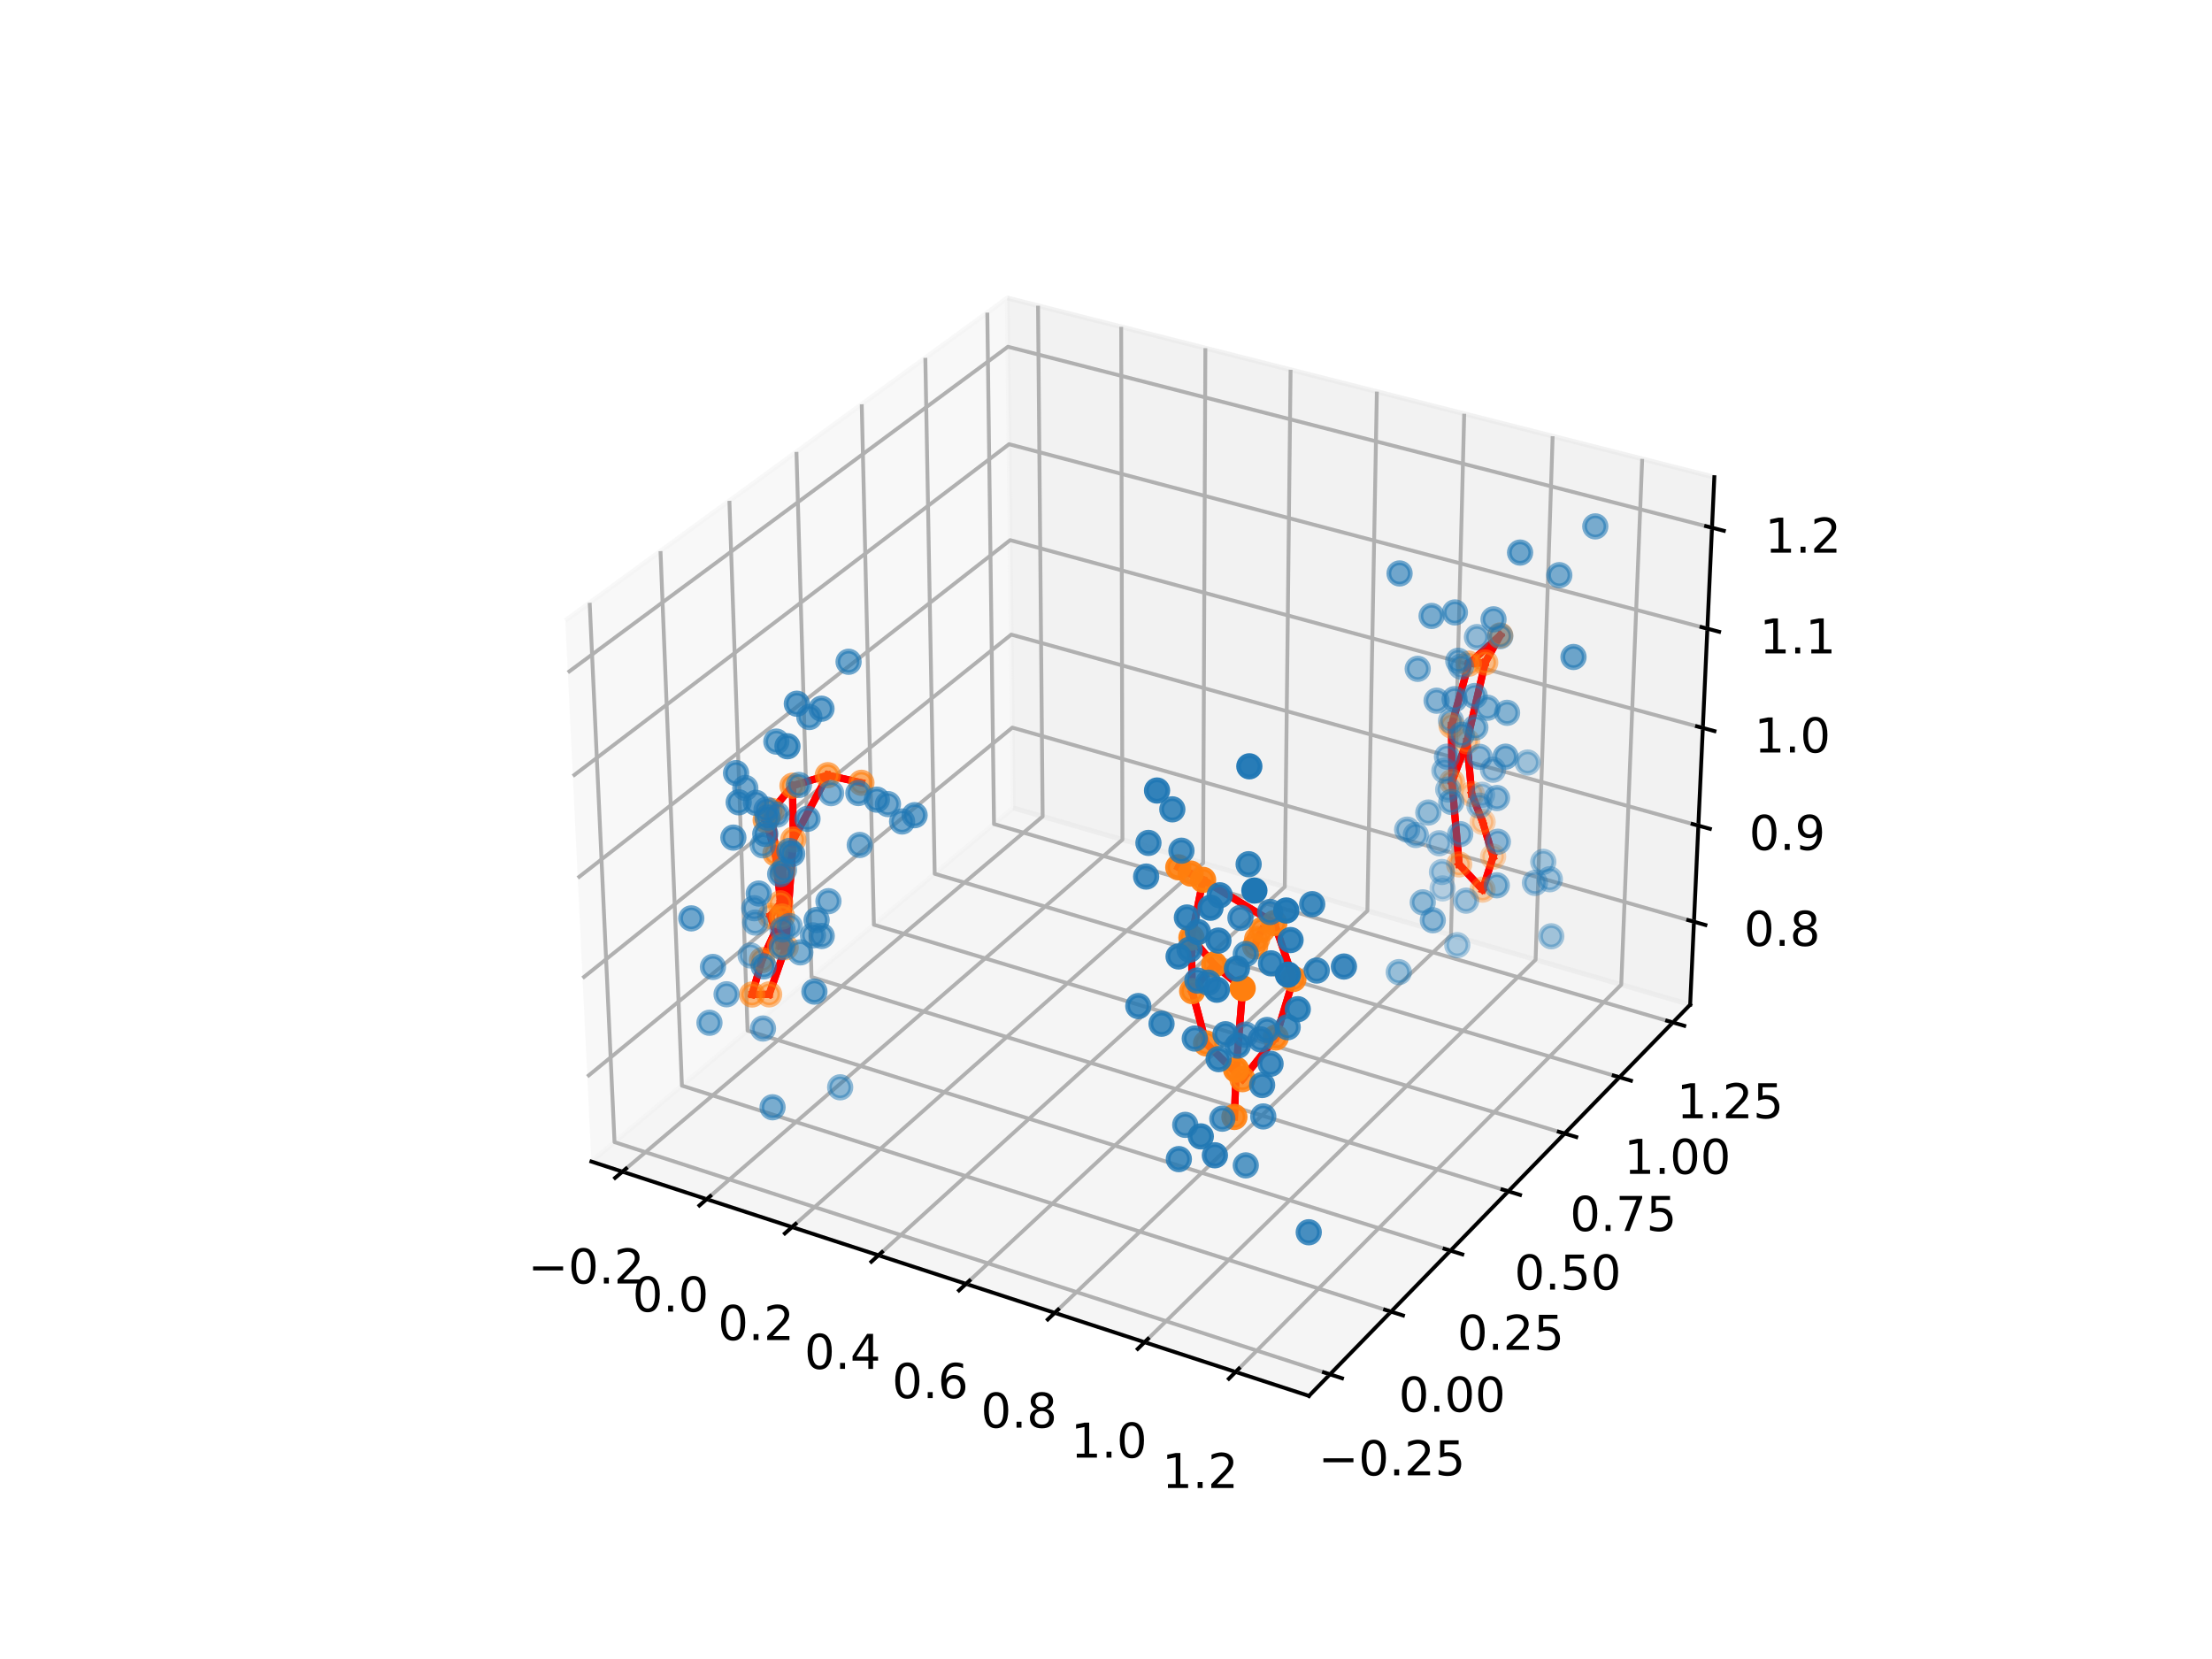 <?xml version="1.0" encoding="utf-8" standalone="no"?>
<!DOCTYPE svg PUBLIC "-//W3C//DTD SVG 1.1//EN"
  "http://www.w3.org/Graphics/SVG/1.1/DTD/svg11.dtd">
<!-- Created with matplotlib (https://matplotlib.org/) -->
<svg height="345.6pt" version="1.1" viewBox="0 0 460.8 345.6" width="460.8pt" xmlns="http://www.w3.org/2000/svg" xmlns:xlink="http://www.w3.org/1999/xlink">
 <defs>
  <style type="text/css">*{stroke-linecap:butt;stroke-linejoin:round;}</style>
 </defs>
 <g id="figure_1">
  <g id="patch_1">
   <path d="M 0 345.6 
L 460.8 345.6 
L 460.8 0 
L 0 0 
z
" style="fill:#ffffff;"/>
  </g>
  <g id="patch_2">
   <path d="M 103.104 307.584 
L 369.216 307.584 
L 369.216 41.472 
L 103.104 41.472 
z
" style="fill:#ffffff;"/>
  </g>
  <g id="pane3d_1">
   <g id="patch_3">
    <path d="M 123.197 241.969 
L 211.076 168.307 
L 209.855 62.074 
L 117.77 129.273 
" style="fill:#f2f2f2;opacity:0.5;stroke:#f2f2f2;stroke-linejoin:miter;"/>
   </g>
  </g>
  <g id="pane3d_2">
   <g id="patch_4">
    <path d="M 211.076 168.307 
L 352.09 209.295 
L 357.123 99.402 
L 209.855 62.074 
" style="fill:#e6e6e6;opacity:0.5;stroke:#e6e6e6;stroke-linejoin:miter;"/>
   </g>
  </g>
  <g id="pane3d_3">
   <g id="patch_5">
    <path d="M 123.197 241.969 
L 272.679 290.79 
L 352.09 209.295 
L 211.076 168.307 
" style="fill:#ececec;opacity:0.5;stroke:#ececec;stroke-linejoin:miter;"/>
   </g>
  </g>
  <g id="axis3d_1">
   <g id="line2d_1">
    <path d="M 123.197 241.969 
L 272.679 290.79 
" style="fill:none;stroke:#000000;stroke-linecap:square;stroke-width:0.8;"/>
   </g>
   <g id="Line3DCollection_1">
    <path d="M 129.663 244.081 
L 217.202 170.088 
L 216.239 63.692 
" style="fill:none;stroke:#b0b0b0;stroke-width:0.8;"/>
    <path d="M 147.217 249.814 
L 233.819 174.918 
L 233.564 68.084 
" style="fill:none;stroke:#b0b0b0;stroke-width:0.8;"/>
    <path d="M 164.994 255.62 
L 250.631 179.804 
L 251.101 72.529 
" style="fill:none;stroke:#b0b0b0;stroke-width:0.8;"/>
    <path d="M 183 261.501 
L 267.641 184.749 
L 268.853 77.028 
" style="fill:none;stroke:#b0b0b0;stroke-width:0.8;"/>
    <path d="M 201.239 267.458 
L 284.852 189.751 
L 286.825 81.584 
" style="fill:none;stroke:#b0b0b0;stroke-width:0.8;"/>
    <path d="M 219.715 273.492 
L 302.269 194.814 
L 305.02 86.196 
" style="fill:none;stroke:#b0b0b0;stroke-width:0.8;"/>
    <path d="M 238.433 279.605 
L 319.894 199.937 
L 323.444 90.866 
" style="fill:none;stroke:#b0b0b0;stroke-width:0.8;"/>
    <path d="M 257.399 285.8 
L 337.733 205.122 
L 342.1 95.594 
" style="fill:none;stroke:#b0b0b0;stroke-width:0.8;"/>
   </g>
   <g id="xtick_1">
    <g id="line2d_2">
     <path d="M 130.425 243.437 
L 128.135 245.372 
" style="fill:none;stroke:#000000;stroke-linecap:square;stroke-width:0.8;"/>
    </g>
    <g id="text_1">
     <!-- −0.2 -->
     <g transform="translate(109.99 267.372)scale(0.1 -0.1)">
      <defs>
       <path d="M 10.594 35.5 
L 73.188 35.5 
L 73.188 27.203 
L 10.594 27.203 
z
" id="DejaVuSans-8722"/>
       <path d="M 31.781 66.406 
Q 24.172 66.406 20.328 58.906 
Q 16.5 51.422 16.5 36.375 
Q 16.5 21.391 20.328 13.891 
Q 24.172 6.391 31.781 6.391 
Q 39.453 6.391 43.281 13.891 
Q 47.125 21.391 47.125 36.375 
Q 47.125 51.422 43.281 58.906 
Q 39.453 66.406 31.781 66.406 
z
M 31.781 74.219 
Q 44.047 74.219 50.516 64.516 
Q 56.984 54.828 56.984 36.375 
Q 56.984 17.969 50.516 8.266 
Q 44.047 -1.422 31.781 -1.422 
Q 19.531 -1.422 13.062 8.266 
Q 6.594 17.969 6.594 36.375 
Q 6.594 54.828 13.062 64.516 
Q 19.531 74.219 31.781 74.219 
z
" id="DejaVuSans-48"/>
       <path d="M 10.688 12.406 
L 21 12.406 
L 21 0 
L 10.688 0 
z
" id="DejaVuSans-46"/>
       <path d="M 19.188 8.297 
L 53.609 8.297 
L 53.609 0 
L 7.328 0 
L 7.328 8.297 
Q 12.938 14.109 22.625 23.891 
Q 32.328 33.688 34.812 36.531 
Q 39.547 41.844 41.422 45.531 
Q 43.312 49.219 43.312 52.781 
Q 43.312 58.594 39.234 62.25 
Q 35.156 65.922 28.609 65.922 
Q 23.969 65.922 18.812 64.312 
Q 13.672 62.703 7.812 59.422 
L 7.812 69.391 
Q 13.766 71.781 18.938 73 
Q 24.125 74.219 28.422 74.219 
Q 39.75 74.219 46.484 68.547 
Q 53.219 62.891 53.219 53.422 
Q 53.219 48.922 51.531 44.891 
Q 49.859 40.875 45.406 35.406 
Q 44.188 33.984 37.641 27.219 
Q 31.109 20.453 19.188 8.297 
z
" id="DejaVuSans-50"/>
      </defs>
      <use xlink:href="#DejaVuSans-8722"/>
      <use x="83.789" xlink:href="#DejaVuSans-48"/>
      <use x="147.412" xlink:href="#DejaVuSans-46"/>
      <use x="179.199" xlink:href="#DejaVuSans-50"/>
     </g>
    </g>
   </g>
   <g id="xtick_2">
    <g id="line2d_3">
     <path d="M 147.971 249.162 
L 145.704 251.122 
" style="fill:none;stroke:#000000;stroke-linecap:square;stroke-width:0.8;"/>
    </g>
    <g id="text_2">
     <!-- 0.0 -->
     <g transform="translate(131.751 273.227)scale(0.1 -0.1)">
      <use xlink:href="#DejaVuSans-48"/>
      <use x="63.623" xlink:href="#DejaVuSans-46"/>
      <use x="95.41" xlink:href="#DejaVuSans-48"/>
     </g>
    </g>
   </g>
   <g id="xtick_3">
    <g id="line2d_4">
     <path d="M 165.74 254.959 
L 163.498 256.945 
" style="fill:none;stroke:#000000;stroke-linecap:square;stroke-width:0.8;"/>
    </g>
    <g id="text_3">
     <!-- 0.2 -->
     <g transform="translate(149.547 279.156)scale(0.1 -0.1)">
      <use xlink:href="#DejaVuSans-48"/>
      <use x="63.623" xlink:href="#DejaVuSans-46"/>
      <use x="95.41" xlink:href="#DejaVuSans-50"/>
     </g>
    </g>
   </g>
   <g id="xtick_4">
    <g id="line2d_5">
     <path d="M 183.738 260.831 
L 181.52 262.842 
" style="fill:none;stroke:#000000;stroke-linecap:square;stroke-width:0.8;"/>
    </g>
    <g id="text_4">
     <!-- 0.4 -->
     <g transform="translate(167.573 285.162)scale(0.1 -0.1)">
      <defs>
       <path d="M 37.797 64.312 
L 12.891 25.391 
L 37.797 25.391 
z
M 35.203 72.906 
L 47.609 72.906 
L 47.609 25.391 
L 58.016 25.391 
L 58.016 17.188 
L 47.609 17.188 
L 47.609 0 
L 37.797 0 
L 37.797 17.188 
L 4.891 17.188 
L 4.891 26.703 
z
" id="DejaVuSans-52"/>
      </defs>
      <use xlink:href="#DejaVuSans-48"/>
      <use x="63.623" xlink:href="#DejaVuSans-46"/>
      <use x="95.41" xlink:href="#DejaVuSans-52"/>
     </g>
    </g>
   </g>
   <g id="xtick_5">
    <g id="line2d_6">
     <path d="M 201.968 266.78 
L 199.776 268.817 
" style="fill:none;stroke:#000000;stroke-linecap:square;stroke-width:0.8;"/>
    </g>
    <g id="text_5">
     <!-- 0.6 -->
     <g transform="translate(185.833 291.246)scale(0.1 -0.1)">
      <defs>
       <path d="M 33.016 40.375 
Q 26.375 40.375 22.484 35.828 
Q 18.609 31.297 18.609 23.391 
Q 18.609 15.531 22.484 10.953 
Q 26.375 6.391 33.016 6.391 
Q 39.656 6.391 43.531 10.953 
Q 47.406 15.531 47.406 23.391 
Q 47.406 31.297 43.531 35.828 
Q 39.656 40.375 33.016 40.375 
z
M 52.594 71.297 
L 52.594 62.312 
Q 48.875 64.062 45.094 64.984 
Q 41.312 65.922 37.594 65.922 
Q 27.828 65.922 22.672 59.328 
Q 17.531 52.734 16.797 39.406 
Q 19.672 43.656 24.016 45.922 
Q 28.375 48.188 33.594 48.188 
Q 44.578 48.188 50.953 41.516 
Q 57.328 34.859 57.328 23.391 
Q 57.328 12.156 50.688 5.359 
Q 44.047 -1.422 33.016 -1.422 
Q 20.359 -1.422 13.672 8.266 
Q 6.984 17.969 6.984 36.375 
Q 6.984 53.656 15.188 63.938 
Q 23.391 74.219 37.203 74.219 
Q 40.922 74.219 44.703 73.484 
Q 48.484 72.75 52.594 71.297 
z
" id="DejaVuSans-54"/>
      </defs>
      <use xlink:href="#DejaVuSans-48"/>
      <use x="63.623" xlink:href="#DejaVuSans-46"/>
      <use x="95.41" xlink:href="#DejaVuSans-54"/>
     </g>
    </g>
   </g>
   <g id="xtick_6">
    <g id="line2d_7">
     <path d="M 220.436 272.805 
L 218.27 274.869 
" style="fill:none;stroke:#000000;stroke-linecap:square;stroke-width:0.8;"/>
    </g>
    <g id="text_6">
     <!-- 0.8 -->
     <g transform="translate(204.331 297.409)scale(0.1 -0.1)">
      <defs>
       <path d="M 31.781 34.625 
Q 24.75 34.625 20.719 30.859 
Q 16.703 27.094 16.703 20.516 
Q 16.703 13.922 20.719 10.156 
Q 24.75 6.391 31.781 6.391 
Q 38.812 6.391 42.859 10.172 
Q 46.922 13.969 46.922 20.516 
Q 46.922 27.094 42.891 30.859 
Q 38.875 34.625 31.781 34.625 
z
M 21.922 38.812 
Q 15.578 40.375 12.031 44.719 
Q 8.5 49.078 8.5 55.328 
Q 8.5 64.062 14.719 69.141 
Q 20.953 74.219 31.781 74.219 
Q 42.672 74.219 48.875 69.141 
Q 55.078 64.062 55.078 55.328 
Q 55.078 49.078 51.531 44.719 
Q 48 40.375 41.703 38.812 
Q 48.828 37.156 52.797 32.312 
Q 56.781 27.484 56.781 20.516 
Q 56.781 9.906 50.312 4.234 
Q 43.844 -1.422 31.781 -1.422 
Q 19.734 -1.422 13.25 4.234 
Q 6.781 9.906 6.781 20.516 
Q 6.781 27.484 10.781 32.312 
Q 14.797 37.156 21.922 38.812 
z
M 18.312 54.391 
Q 18.312 48.734 21.844 45.562 
Q 25.391 42.391 31.781 42.391 
Q 38.141 42.391 41.719 45.562 
Q 45.312 48.734 45.312 54.391 
Q 45.312 60.062 41.719 63.234 
Q 38.141 66.406 31.781 66.406 
Q 25.391 66.406 21.844 63.234 
Q 18.312 60.062 18.312 54.391 
z
" id="DejaVuSans-56"/>
      </defs>
      <use xlink:href="#DejaVuSans-48"/>
      <use x="63.623" xlink:href="#DejaVuSans-46"/>
      <use x="95.41" xlink:href="#DejaVuSans-56"/>
     </g>
    </g>
   </g>
   <g id="xtick_7">
    <g id="line2d_8">
     <path d="M 239.145 278.91 
L 237.007 281 
" style="fill:none;stroke:#000000;stroke-linecap:square;stroke-width:0.8;"/>
    </g>
    <g id="text_7">
     <!-- 1.0 -->
     <g transform="translate(223.073 303.653)scale(0.1 -0.1)">
      <defs>
       <path d="M 12.406 8.297 
L 28.516 8.297 
L 28.516 63.922 
L 10.984 60.406 
L 10.984 69.391 
L 28.422 72.906 
L 38.281 72.906 
L 38.281 8.297 
L 54.391 8.297 
L 54.391 0 
L 12.406 0 
z
" id="DejaVuSans-49"/>
      </defs>
      <use xlink:href="#DejaVuSans-49"/>
      <use x="63.623" xlink:href="#DejaVuSans-46"/>
      <use x="95.41" xlink:href="#DejaVuSans-48"/>
     </g>
    </g>
   </g>
   <g id="xtick_8">
    <g id="line2d_9">
     <path d="M 258.101 285.094 
L 255.991 287.213 
" style="fill:none;stroke:#000000;stroke-linecap:square;stroke-width:0.8;"/>
    </g>
    <g id="text_8">
     <!-- 1.2 -->
     <g transform="translate(242.063 309.98)scale(0.1 -0.1)">
      <use xlink:href="#DejaVuSans-49"/>
      <use x="63.623" xlink:href="#DejaVuSans-46"/>
      <use x="95.41" xlink:href="#DejaVuSans-50"/>
     </g>
    </g>
   </g>
  </g>
  <g id="axis3d_2">
   <g id="line2d_10">
    <path d="M 352.09 209.295 
L 272.679 290.79 
" style="fill:none;stroke:#000000;stroke-linecap:square;stroke-width:0.8;"/>
   </g>
   <g id="Line3DCollection_2">
    <path d="M 122.841 125.573 
L 128.019 237.928 
L 277.055 286.3 
" style="fill:none;stroke:#b0b0b0;stroke-width:0.8;"/>
    <path d="M 137.593 114.807 
L 142.058 226.16 
L 289.782 273.239 
" style="fill:none;stroke:#b0b0b0;stroke-width:0.8;"/>
    <path d="M 151.945 104.334 
L 155.734 214.697 
L 302.162 260.533 
" style="fill:none;stroke:#b0b0b0;stroke-width:0.8;"/>
    <path d="M 165.915 94.139 
L 169.06 203.526 
L 314.21 248.169 
" style="fill:none;stroke:#b0b0b0;stroke-width:0.8;"/>
    <path d="M 179.516 84.214 
L 182.05 192.638 
L 325.938 236.133 
" style="fill:none;stroke:#b0b0b0;stroke-width:0.8;"/>
    <path d="M 192.764 74.546 
L 194.716 182.021 
L 337.36 224.412 
" style="fill:none;stroke:#b0b0b0;stroke-width:0.8;"/>
    <path d="M 205.672 65.126 
L 207.07 171.665 
L 348.486 212.994 
" style="fill:none;stroke:#b0b0b0;stroke-width:0.8;"/>
   </g>
   <g id="xtick_9">
    <g id="line2d_11">
     <path d="M 275.799 285.892 
L 279.57 287.116 
" style="fill:none;stroke:#000000;stroke-linecap:square;stroke-width:0.8;"/>
    </g>
    <g id="text_9">
     <!-- −0.25 -->
     <g transform="translate(274.628 307.339)scale(0.1 -0.1)">
      <defs>
       <path d="M 10.797 72.906 
L 49.516 72.906 
L 49.516 64.594 
L 19.828 64.594 
L 19.828 46.734 
Q 21.969 47.469 24.109 47.828 
Q 26.266 48.188 28.422 48.188 
Q 40.625 48.188 47.75 41.5 
Q 54.891 34.812 54.891 23.391 
Q 54.891 11.625 47.562 5.094 
Q 40.234 -1.422 26.906 -1.422 
Q 22.312 -1.422 17.547 -0.641 
Q 12.797 0.141 7.719 1.703 
L 7.719 11.625 
Q 12.109 9.234 16.797 8.062 
Q 21.484 6.891 26.703 6.891 
Q 35.156 6.891 40.078 11.328 
Q 45.016 15.766 45.016 23.391 
Q 45.016 31 40.078 35.438 
Q 35.156 39.891 26.703 39.891 
Q 22.75 39.891 18.812 39.016 
Q 14.891 38.141 10.797 36.281 
z
" id="DejaVuSans-53"/>
      </defs>
      <use xlink:href="#DejaVuSans-8722"/>
      <use x="83.789" xlink:href="#DejaVuSans-48"/>
      <use x="147.412" xlink:href="#DejaVuSans-46"/>
      <use x="179.199" xlink:href="#DejaVuSans-50"/>
      <use x="242.822" xlink:href="#DejaVuSans-53"/>
     </g>
    </g>
   </g>
   <g id="xtick_10">
    <g id="line2d_12">
     <path d="M 288.538 272.842 
L 292.273 274.033 
" style="fill:none;stroke:#000000;stroke-linecap:square;stroke-width:0.8;"/>
    </g>
    <g id="text_10">
     <!-- 0.00 -->
     <g transform="translate(291.374 294.084)scale(0.1 -0.1)">
      <use xlink:href="#DejaVuSans-48"/>
      <use x="63.623" xlink:href="#DejaVuSans-46"/>
      <use x="95.41" xlink:href="#DejaVuSans-48"/>
      <use x="159.033" xlink:href="#DejaVuSans-48"/>
     </g>
    </g>
   </g>
   <g id="xtick_11">
    <g id="line2d_13">
     <path d="M 300.93 260.148 
L 304.63 261.306 
" style="fill:none;stroke:#000000;stroke-linecap:square;stroke-width:0.8;"/>
    </g>
    <g id="text_11">
     <!-- 0.25 -->
     <g transform="translate(303.588 281.191)scale(0.1 -0.1)">
      <use xlink:href="#DejaVuSans-48"/>
      <use x="63.623" xlink:href="#DejaVuSans-46"/>
      <use x="95.41" xlink:href="#DejaVuSans-50"/>
      <use x="159.033" xlink:href="#DejaVuSans-53"/>
     </g>
    </g>
   </g>
   <g id="xtick_12">
    <g id="line2d_14">
     <path d="M 312.989 247.794 
L 316.655 248.921 
" style="fill:none;stroke:#000000;stroke-linecap:square;stroke-width:0.8;"/>
    </g>
    <g id="text_12">
     <!-- 0.50 -->
     <g transform="translate(315.474 268.644)scale(0.1 -0.1)">
      <use xlink:href="#DejaVuSans-48"/>
      <use x="63.623" xlink:href="#DejaVuSans-46"/>
      <use x="95.41" xlink:href="#DejaVuSans-53"/>
      <use x="159.033" xlink:href="#DejaVuSans-48"/>
     </g>
    </g>
   </g>
   <g id="xtick_13">
    <g id="line2d_15">
     <path d="M 324.729 235.768 
L 328.36 236.865 
" style="fill:none;stroke:#000000;stroke-linecap:square;stroke-width:0.8;"/>
    </g>
    <g id="text_13">
     <!-- 0.75 -->
     <g transform="translate(327.044 256.43)scale(0.1 -0.1)">
      <defs>
       <path d="M 8.203 72.906 
L 55.078 72.906 
L 55.078 68.703 
L 28.609 0 
L 18.312 0 
L 43.219 64.594 
L 8.203 64.594 
z
" id="DejaVuSans-55"/>
      </defs>
      <use xlink:href="#DejaVuSans-48"/>
      <use x="63.623" xlink:href="#DejaVuSans-46"/>
      <use x="95.41" xlink:href="#DejaVuSans-55"/>
      <use x="159.033" xlink:href="#DejaVuSans-53"/>
     </g>
    </g>
   </g>
   <g id="xtick_14">
    <g id="line2d_16">
     <path d="M 336.161 224.056 
L 339.759 225.125 
" style="fill:none;stroke:#000000;stroke-linecap:square;stroke-width:0.8;"/>
    </g>
    <g id="text_14">
     <!-- 1.00 -->
     <g transform="translate(338.312 244.536)scale(0.1 -0.1)">
      <use xlink:href="#DejaVuSans-49"/>
      <use x="63.623" xlink:href="#DejaVuSans-46"/>
      <use x="95.41" xlink:href="#DejaVuSans-48"/>
      <use x="159.033" xlink:href="#DejaVuSans-48"/>
     </g>
    </g>
   </g>
   <g id="xtick_15">
    <g id="line2d_17">
     <path d="M 347.299 212.647 
L 350.863 213.689 
" style="fill:none;stroke:#000000;stroke-linecap:square;stroke-width:0.8;"/>
    </g>
    <g id="text_15">
     <!-- 1.25 -->
     <g transform="translate(349.288 232.95)scale(0.1 -0.1)">
      <use xlink:href="#DejaVuSans-49"/>
      <use x="63.623" xlink:href="#DejaVuSans-46"/>
      <use x="95.41" xlink:href="#DejaVuSans-50"/>
      <use x="159.033" xlink:href="#DejaVuSans-53"/>
     </g>
    </g>
   </g>
  </g>
  <g id="axis3d_3">
   <g id="line2d_18">
    <path d="M 352.09 209.295 
L 357.123 99.402 
" style="fill:none;stroke:#000000;stroke-linecap:square;stroke-width:0.8;"/>
   </g>
   <g id="Line3DCollection_3">
    <path d="M 352.882 192.013 
L 210.884 151.572 
L 122.345 224.272 
" style="fill:none;stroke:#b0b0b0;stroke-width:0.8;"/>
    <path d="M 353.799 171.992 
L 210.661 132.196 
L 121.357 203.757 
" style="fill:none;stroke:#b0b0b0;stroke-width:0.8;"/>
    <path d="M 354.73 151.644 
L 210.435 112.52 
L 120.352 182.895 
" style="fill:none;stroke:#b0b0b0;stroke-width:0.8;"/>
    <path d="M 355.678 130.96 
L 210.205 92.535 
L 119.331 161.675 
" style="fill:none;stroke:#b0b0b0;stroke-width:0.8;"/>
    <path d="M 356.64 109.933 
L 209.971 72.234 
L 118.291 140.088 
" style="fill:none;stroke:#b0b0b0;stroke-width:0.8;"/>
   </g>
   <g id="xtick_16">
    <g id="line2d_19">
     <path d="M 351.69 191.674 
L 355.269 192.693 
" style="fill:none;stroke:#000000;stroke-linecap:square;stroke-width:0.8;"/>
    </g>
    <g id="text_16">
     <!-- 0.8 -->
     <g transform="translate(363.305 197.041)scale(0.1 -0.1)">
      <use xlink:href="#DejaVuSans-48"/>
      <use x="63.623" xlink:href="#DejaVuSans-46"/>
      <use x="95.41" xlink:href="#DejaVuSans-56"/>
     </g>
    </g>
   </g>
   <g id="xtick_17">
    <g id="line2d_20">
     <path d="M 352.596 171.658 
L 356.206 172.661 
" style="fill:none;stroke:#000000;stroke-linecap:square;stroke-width:0.8;"/>
    </g>
    <g id="text_17">
     <!-- 0.9 -->
     <g transform="translate(364.367 177.059)scale(0.1 -0.1)">
      <defs>
       <path d="M 10.984 1.516 
L 10.984 10.5 
Q 14.703 8.734 18.5 7.812 
Q 22.312 6.891 25.984 6.891 
Q 35.75 6.891 40.891 13.453 
Q 46.047 20.016 46.781 33.406 
Q 43.953 29.203 39.594 26.953 
Q 35.25 24.703 29.984 24.703 
Q 19.047 24.703 12.672 31.312 
Q 6.297 37.938 6.297 49.422 
Q 6.297 60.641 12.938 67.422 
Q 19.578 74.219 30.609 74.219 
Q 43.266 74.219 49.922 64.516 
Q 56.594 54.828 56.594 36.375 
Q 56.594 19.141 48.406 8.859 
Q 40.234 -1.422 26.422 -1.422 
Q 22.703 -1.422 18.891 -0.688 
Q 15.094 0.047 10.984 1.516 
z
M 30.609 32.422 
Q 37.25 32.422 41.125 36.953 
Q 45.016 41.5 45.016 49.422 
Q 45.016 57.281 41.125 61.844 
Q 37.25 66.406 30.609 66.406 
Q 23.969 66.406 20.094 61.844 
Q 16.219 57.281 16.219 49.422 
Q 16.219 41.5 20.094 36.953 
Q 23.969 32.422 30.609 32.422 
z
" id="DejaVuSans-57"/>
      </defs>
      <use xlink:href="#DejaVuSans-48"/>
      <use x="63.623" xlink:href="#DejaVuSans-46"/>
      <use x="95.41" xlink:href="#DejaVuSans-57"/>
     </g>
    </g>
   </g>
   <g id="xtick_18">
    <g id="line2d_21">
     <path d="M 353.518 151.315 
L 357.158 152.302 
" style="fill:none;stroke:#000000;stroke-linecap:square;stroke-width:0.8;"/>
    </g>
    <g id="text_18">
     <!-- 1.0 -->
     <g transform="translate(365.447 156.753)scale(0.1 -0.1)">
      <use xlink:href="#DejaVuSans-49"/>
      <use x="63.623" xlink:href="#DejaVuSans-46"/>
      <use x="95.41" xlink:href="#DejaVuSans-48"/>
     </g>
    </g>
   </g>
   <g id="xtick_19">
    <g id="line2d_22">
     <path d="M 354.455 130.637 
L 358.126 131.607 
" style="fill:none;stroke:#000000;stroke-linecap:square;stroke-width:0.8;"/>
    </g>
    <g id="text_19">
     <!-- 1.1 -->
     <g transform="translate(366.544 136.113)scale(0.1 -0.1)">
      <use xlink:href="#DejaVuSans-49"/>
      <use x="63.623" xlink:href="#DejaVuSans-46"/>
      <use x="95.41" xlink:href="#DejaVuSans-49"/>
     </g>
    </g>
   </g>
   <g id="xtick_20">
    <g id="line2d_23">
     <path d="M 355.407 109.616 
L 359.11 110.567 
" style="fill:none;stroke:#000000;stroke-linecap:square;stroke-width:0.8;"/>
    </g>
    <g id="text_20">
     <!-- 1.2 -->
     <g transform="translate(367.66 115.131)scale(0.1 -0.1)">
      <use xlink:href="#DejaVuSans-49"/>
      <use x="63.623" xlink:href="#DejaVuSans-46"/>
      <use x="95.41" xlink:href="#DejaVuSans-50"/>
     </g>
    </g>
   </g>
  </g>
  <g id="axes_1">
   <g id="line2d_24">
    <path clip-path="url(#pf0196e255f)" d="M 306.591 165.41 
L 305.595 154.448 
" style="fill:none;stroke:#ff0000;stroke-linecap:square;stroke-width:1.5;"/>
   </g>
   <g id="line2d_25">
    <path clip-path="url(#pf0196e255f)" d="M 306.591 165.41 
L 308.866 171.24 
" style="fill:none;stroke:#ff0000;stroke-linecap:square;stroke-width:1.5;"/>
   </g>
   <g id="line2d_26">
    <path clip-path="url(#pf0196e255f)" d="M 308.866 171.24 
L 306.591 165.41 
" style="fill:none;stroke:#ff0000;stroke-linecap:square;stroke-width:1.5;"/>
   </g>
   <g id="line2d_27">
    <path clip-path="url(#pf0196e255f)" d="M 308.866 171.24 
L 311.047 178.46 
" style="fill:none;stroke:#ff0000;stroke-linecap:square;stroke-width:1.5;"/>
   </g>
   <g id="line2d_28">
    <path clip-path="url(#pf0196e255f)" d="M 311.047 178.46 
L 308.851 185.319 
" style="fill:none;stroke:#ff0000;stroke-linecap:square;stroke-width:1.5;"/>
   </g>
   <g id="line2d_29">
    <path clip-path="url(#pf0196e255f)" d="M 311.047 178.46 
L 308.866 171.24 
" style="fill:none;stroke:#ff0000;stroke-linecap:square;stroke-width:1.5;"/>
   </g>
   <g id="line2d_30">
    <path clip-path="url(#pf0196e255f)" d="M 308.851 185.319 
L 303.967 180.07 
" style="fill:none;stroke:#ff0000;stroke-linecap:square;stroke-width:1.5;"/>
   </g>
   <g id="line2d_31">
    <path clip-path="url(#pf0196e255f)" d="M 308.851 185.319 
L 311.047 178.46 
" style="fill:none;stroke:#ff0000;stroke-linecap:square;stroke-width:1.5;"/>
   </g>
   <g id="line2d_32">
    <path clip-path="url(#pf0196e255f)" d="M 303.967 180.07 
L 308.851 185.319 
" style="fill:none;stroke:#ff0000;stroke-linecap:square;stroke-width:1.5;"/>
   </g>
   <g id="line2d_33">
    <path clip-path="url(#pf0196e255f)" d="M 303.967 180.07 
L 302.467 162.869 
" style="fill:none;stroke:#ff0000;stroke-linecap:square;stroke-width:1.5;"/>
   </g>
   <g id="line2d_34">
    <path clip-path="url(#pf0196e255f)" d="M 302.467 162.869 
L 303.967 180.07 
" style="fill:none;stroke:#ff0000;stroke-linecap:square;stroke-width:1.5;"/>
   </g>
   <g id="line2d_35">
    <path clip-path="url(#pf0196e255f)" d="M 302.467 162.869 
L 305.595 154.448 
" style="fill:none;stroke:#ff0000;stroke-linecap:square;stroke-width:1.5;"/>
   </g>
   <g id="line2d_36">
    <path clip-path="url(#pf0196e255f)" d="M 302.467 162.869 
L 302.386 151.146 
" style="fill:none;stroke:#ff0000;stroke-linecap:square;stroke-width:1.5;"/>
   </g>
   <g id="line2d_37">
    <path clip-path="url(#pf0196e255f)" d="M 302.386 151.146 
L 302.467 162.869 
" style="fill:none;stroke:#ff0000;stroke-linecap:square;stroke-width:1.5;"/>
   </g>
   <g id="line2d_38">
    <path clip-path="url(#pf0196e255f)" d="M 302.386 151.146 
L 305.981 138.262 
" style="fill:none;stroke:#ff0000;stroke-linecap:square;stroke-width:1.5;"/>
   </g>
   <g id="line2d_39">
    <path clip-path="url(#pf0196e255f)" d="M 305.981 138.262 
L 312.514 132.371 
" style="fill:none;stroke:#ff0000;stroke-linecap:square;stroke-width:1.5;"/>
   </g>
   <g id="line2d_40">
    <path clip-path="url(#pf0196e255f)" d="M 305.981 138.262 
L 309.402 138.008 
" style="fill:none;stroke:#ff0000;stroke-linecap:square;stroke-width:1.5;"/>
   </g>
   <g id="line2d_41">
    <path clip-path="url(#pf0196e255f)" d="M 305.981 138.262 
L 302.386 151.146 
" style="fill:none;stroke:#ff0000;stroke-linecap:square;stroke-width:1.5;"/>
   </g>
   <g id="line2d_42">
    <path clip-path="url(#pf0196e255f)" d="M 309.402 138.008 
L 312.514 132.371 
" style="fill:none;stroke:#ff0000;stroke-linecap:square;stroke-width:1.5;"/>
   </g>
   <g id="line2d_43">
    <path clip-path="url(#pf0196e255f)" d="M 309.402 138.008 
L 305.595 154.448 
" style="fill:none;stroke:#ff0000;stroke-linecap:square;stroke-width:1.5;"/>
   </g>
   <g id="line2d_44">
    <path clip-path="url(#pf0196e255f)" d="M 309.402 138.008 
L 305.981 138.262 
" style="fill:none;stroke:#ff0000;stroke-linecap:square;stroke-width:1.5;"/>
   </g>
   <g id="line2d_45">
    <path clip-path="url(#pf0196e255f)" d="M 305.595 154.448 
L 306.591 165.41 
" style="fill:none;stroke:#ff0000;stroke-linecap:square;stroke-width:1.5;"/>
   </g>
   <g id="line2d_46">
    <path clip-path="url(#pf0196e255f)" d="M 305.595 154.448 
L 302.467 162.869 
" style="fill:none;stroke:#ff0000;stroke-linecap:square;stroke-width:1.5;"/>
   </g>
   <g id="line2d_47">
    <path clip-path="url(#pf0196e255f)" d="M 305.595 154.448 
L 309.402 138.008 
" style="fill:none;stroke:#ff0000;stroke-linecap:square;stroke-width:1.5;"/>
   </g>
   <g id="line2d_48">
    <path clip-path="url(#pf0196e255f)" d="M 312.514 132.371 
L 305.981 138.262 
" style="fill:none;stroke:#ff0000;stroke-linecap:square;stroke-width:1.5;"/>
   </g>
   <g id="line2d_49">
    <path clip-path="url(#pf0196e255f)" d="M 312.514 132.371 
L 309.402 138.008 
" style="fill:none;stroke:#ff0000;stroke-linecap:square;stroke-width:1.5;"/>
   </g>
   <g id="line2d_50">
    <path clip-path="url(#pf0196e255f)" d="M 160.481 190.801 
L 162.57 188.18 
" style="fill:none;stroke:#ff0000;stroke-linecap:square;stroke-width:1.5;"/>
   </g>
   <g id="line2d_51">
    <path clip-path="url(#pf0196e255f)" d="M 160.481 190.801 
L 162.499 197.018 
" style="fill:none;stroke:#ff0000;stroke-linecap:square;stroke-width:1.5;"/>
   </g>
   <g id="line2d_52">
    <path clip-path="url(#pf0196e255f)" d="M 162.499 197.018 
L 163.666 197.331 
" style="fill:none;stroke:#ff0000;stroke-linecap:square;stroke-width:1.5;"/>
   </g>
   <g id="line2d_53">
    <path clip-path="url(#pf0196e255f)" d="M 162.499 197.018 
L 160.481 190.801 
" style="fill:none;stroke:#ff0000;stroke-linecap:square;stroke-width:1.5;"/>
   </g>
   <g id="line2d_54">
    <path clip-path="url(#pf0196e255f)" d="M 162.499 197.018 
L 162.57 188.18 
" style="fill:none;stroke:#ff0000;stroke-linecap:square;stroke-width:1.5;"/>
   </g>
   <g id="line2d_55">
    <path clip-path="url(#pf0196e255f)" d="M 162.57 188.18 
L 160.481 190.801 
" style="fill:none;stroke:#ff0000;stroke-linecap:square;stroke-width:1.5;"/>
   </g>
   <g id="line2d_56">
    <path clip-path="url(#pf0196e255f)" d="M 162.57 188.18 
L 163.666 197.331 
" style="fill:none;stroke:#ff0000;stroke-linecap:square;stroke-width:1.5;"/>
   </g>
   <g id="line2d_57">
    <path clip-path="url(#pf0196e255f)" d="M 162.57 188.18 
L 163.062 181.427 
" style="fill:none;stroke:#ff0000;stroke-linecap:square;stroke-width:1.5;"/>
   </g>
   <g id="line2d_58">
    <path clip-path="url(#pf0196e255f)" d="M 162.57 188.18 
L 162.499 197.018 
" style="fill:none;stroke:#ff0000;stroke-linecap:square;stroke-width:1.5;"/>
   </g>
   <g id="line2d_59">
    <path clip-path="url(#pf0196e255f)" d="M 163.062 181.427 
L 165.261 174.9 
" style="fill:none;stroke:#ff0000;stroke-linecap:square;stroke-width:1.5;"/>
   </g>
   <g id="line2d_60">
    <path clip-path="url(#pf0196e255f)" d="M 163.062 181.427 
L 162.57 188.18 
" style="fill:none;stroke:#ff0000;stroke-linecap:square;stroke-width:1.5;"/>
   </g>
   <g id="line2d_61">
    <path clip-path="url(#pf0196e255f)" d="M 163.062 181.427 
L 163.666 197.331 
" style="fill:none;stroke:#ff0000;stroke-linecap:square;stroke-width:1.5;"/>
   </g>
   <g id="line2d_62">
    <path clip-path="url(#pf0196e255f)" d="M 163.666 197.331 
L 165.261 174.9 
" style="fill:none;stroke:#ff0000;stroke-linecap:square;stroke-width:1.5;"/>
   </g>
   <g id="line2d_63">
    <path clip-path="url(#pf0196e255f)" d="M 163.666 197.331 
L 162.57 188.18 
" style="fill:none;stroke:#ff0000;stroke-linecap:square;stroke-width:1.5;"/>
   </g>
   <g id="line2d_64">
    <path clip-path="url(#pf0196e255f)" d="M 163.666 197.331 
L 162.499 197.018 
" style="fill:none;stroke:#ff0000;stroke-linecap:square;stroke-width:1.5;"/>
   </g>
   <g id="line2d_65">
    <path clip-path="url(#pf0196e255f)" d="M 163.666 197.331 
L 160.225 207.147 
" style="fill:none;stroke:#ff0000;stroke-linecap:square;stroke-width:1.5;"/>
   </g>
   <g id="line2d_66">
    <path clip-path="url(#pf0196e255f)" d="M 163.666 197.331 
L 163.062 181.427 
" style="fill:none;stroke:#ff0000;stroke-linecap:square;stroke-width:1.5;"/>
   </g>
   <g id="line2d_67">
    <path clip-path="url(#pf0196e255f)" d="M 160.225 207.147 
L 163.666 197.331 
" style="fill:none;stroke:#ff0000;stroke-linecap:square;stroke-width:1.5;"/>
   </g>
   <g id="line2d_68">
    <path clip-path="url(#pf0196e255f)" d="M 160.225 207.147 
L 156.666 207.175 
" style="fill:none;stroke:#ff0000;stroke-linecap:square;stroke-width:1.5;"/>
   </g>
   <g id="line2d_69">
    <path clip-path="url(#pf0196e255f)" d="M 156.666 207.175 
L 158.74 200.019 
" style="fill:none;stroke:#ff0000;stroke-linecap:square;stroke-width:1.5;"/>
   </g>
   <g id="line2d_70">
    <path clip-path="url(#pf0196e255f)" d="M 156.666 207.175 
L 160.225 207.147 
" style="fill:none;stroke:#ff0000;stroke-linecap:square;stroke-width:1.5;"/>
   </g>
   <g id="line2d_71">
    <path clip-path="url(#pf0196e255f)" d="M 158.74 200.019 
L 162.92 190.94 
" style="fill:none;stroke:#ff0000;stroke-linecap:square;stroke-width:1.5;"/>
   </g>
   <g id="line2d_72">
    <path clip-path="url(#pf0196e255f)" d="M 158.74 200.019 
L 156.666 207.175 
" style="fill:none;stroke:#ff0000;stroke-linecap:square;stroke-width:1.5;"/>
   </g>
   <g id="line2d_73">
    <path clip-path="url(#pf0196e255f)" d="M 162.92 190.94 
L 161.538 177.79 
" style="fill:none;stroke:#ff0000;stroke-linecap:square;stroke-width:1.5;"/>
   </g>
   <g id="line2d_74">
    <path clip-path="url(#pf0196e255f)" d="M 162.92 190.94 
L 158.74 200.019 
" style="fill:none;stroke:#ff0000;stroke-linecap:square;stroke-width:1.5;"/>
   </g>
   <g id="line2d_75">
    <path clip-path="url(#pf0196e255f)" d="M 161.538 177.79 
L 159.509 170.841 
" style="fill:none;stroke:#ff0000;stroke-linecap:square;stroke-width:1.5;"/>
   </g>
   <g id="line2d_76">
    <path clip-path="url(#pf0196e255f)" d="M 161.538 177.79 
L 160.76 168.926 
" style="fill:none;stroke:#ff0000;stroke-linecap:square;stroke-width:1.5;"/>
   </g>
   <g id="line2d_77">
    <path clip-path="url(#pf0196e255f)" d="M 161.538 177.79 
L 162.92 190.94 
" style="fill:none;stroke:#ff0000;stroke-linecap:square;stroke-width:1.5;"/>
   </g>
   <g id="line2d_78">
    <path clip-path="url(#pf0196e255f)" d="M 160.76 168.926 
L 159.509 170.841 
" style="fill:none;stroke:#ff0000;stroke-linecap:square;stroke-width:1.5;"/>
   </g>
   <g id="line2d_79">
    <path clip-path="url(#pf0196e255f)" d="M 160.76 168.926 
L 161.538 177.79 
" style="fill:none;stroke:#ff0000;stroke-linecap:square;stroke-width:1.5;"/>
   </g>
   <g id="line2d_80">
    <path clip-path="url(#pf0196e255f)" d="M 160.76 168.926 
L 165.091 163.685 
" style="fill:none;stroke:#ff0000;stroke-linecap:square;stroke-width:1.5;"/>
   </g>
   <g id="line2d_81">
    <path clip-path="url(#pf0196e255f)" d="M 165.091 163.685 
L 160.76 168.926 
" style="fill:none;stroke:#ff0000;stroke-linecap:square;stroke-width:1.5;"/>
   </g>
   <g id="line2d_82">
    <path clip-path="url(#pf0196e255f)" d="M 165.091 163.685 
L 172.445 161.486 
" style="fill:none;stroke:#ff0000;stroke-linecap:square;stroke-width:1.5;"/>
   </g>
   <g id="line2d_83">
    <path clip-path="url(#pf0196e255f)" d="M 165.091 163.685 
L 165.261 174.9 
" style="fill:none;stroke:#ff0000;stroke-linecap:square;stroke-width:1.5;"/>
   </g>
   <g id="line2d_84">
    <path clip-path="url(#pf0196e255f)" d="M 165.261 174.9 
L 172.445 161.486 
" style="fill:none;stroke:#ff0000;stroke-linecap:square;stroke-width:1.5;"/>
   </g>
   <g id="line2d_85">
    <path clip-path="url(#pf0196e255f)" d="M 165.261 174.9 
L 163.666 197.331 
" style="fill:none;stroke:#ff0000;stroke-linecap:square;stroke-width:1.5;"/>
   </g>
   <g id="line2d_86">
    <path clip-path="url(#pf0196e255f)" d="M 165.261 174.9 
L 165.091 163.685 
" style="fill:none;stroke:#ff0000;stroke-linecap:square;stroke-width:1.5;"/>
   </g>
   <g id="line2d_87">
    <path clip-path="url(#pf0196e255f)" d="M 165.261 174.9 
L 163.062 181.427 
" style="fill:none;stroke:#ff0000;stroke-linecap:square;stroke-width:1.5;"/>
   </g>
   <g id="line2d_88">
    <path clip-path="url(#pf0196e255f)" d="M 172.445 161.486 
L 179.451 163.067 
" style="fill:none;stroke:#ff0000;stroke-linecap:square;stroke-width:1.5;"/>
   </g>
   <g id="line2d_89">
    <path clip-path="url(#pf0196e255f)" d="M 172.445 161.486 
L 165.261 174.9 
" style="fill:none;stroke:#ff0000;stroke-linecap:square;stroke-width:1.5;"/>
   </g>
   <g id="line2d_90">
    <path clip-path="url(#pf0196e255f)" d="M 172.445 161.486 
L 165.091 163.685 
" style="fill:none;stroke:#ff0000;stroke-linecap:square;stroke-width:1.5;"/>
   </g>
   <g id="line2d_91">
    <path clip-path="url(#pf0196e255f)" d="M 179.451 163.067 
L 172.445 161.486 
" style="fill:none;stroke:#ff0000;stroke-linecap:square;stroke-width:1.5;"/>
   </g>
   <g id="line2d_92">
    <path clip-path="url(#pf0196e255f)" d="M 159.509 170.841 
L 161.538 177.79 
" style="fill:none;stroke:#ff0000;stroke-linecap:square;stroke-width:1.5;"/>
   </g>
   <g id="line2d_93">
    <path clip-path="url(#pf0196e255f)" d="M 159.509 170.841 
L 160.76 168.926 
" style="fill:none;stroke:#ff0000;stroke-linecap:square;stroke-width:1.5;"/>
   </g>
   <g id="line2d_94">
    <path clip-path="url(#pf0196e255f)" d="M 258.871 205.884 
L 252.934 200.93 
" style="fill:none;stroke:#ff0000;stroke-linecap:square;stroke-width:1.5;"/>
   </g>
   <g id="line2d_95">
    <path clip-path="url(#pf0196e255f)" d="M 258.871 205.884 
L 257.51 222.823 
" style="fill:none;stroke:#ff0000;stroke-linecap:square;stroke-width:1.5;"/>
   </g>
   <g id="line2d_96">
    <path clip-path="url(#pf0196e255f)" d="M 257.51 222.823 
L 257.148 232.68 
" style="fill:none;stroke:#ff0000;stroke-linecap:square;stroke-width:1.5;"/>
   </g>
   <g id="line2d_97">
    <path clip-path="url(#pf0196e255f)" d="M 257.51 222.823 
L 258.871 205.884 
" style="fill:none;stroke:#ff0000;stroke-linecap:square;stroke-width:1.5;"/>
   </g>
   <g id="line2d_98">
    <path clip-path="url(#pf0196e255f)" d="M 257.148 232.68 
L 257.51 222.823 
" style="fill:none;stroke:#ff0000;stroke-linecap:square;stroke-width:1.5;"/>
   </g>
   <g id="line2d_99">
    <path clip-path="url(#pf0196e255f)" d="M 252.934 200.93 
L 258.871 205.884 
" style="fill:none;stroke:#ff0000;stroke-linecap:square;stroke-width:1.5;"/>
   </g>
   <g id="line2d_100">
    <path clip-path="url(#pf0196e255f)" d="M 252.934 200.93 
L 248.194 195.338 
" style="fill:none;stroke:#ff0000;stroke-linecap:square;stroke-width:1.5;"/>
   </g>
   <g id="line2d_101">
    <path clip-path="url(#pf0196e255f)" d="M 252.934 200.93 
L 248.351 206.471 
" style="fill:none;stroke:#ff0000;stroke-linecap:square;stroke-width:1.5;"/>
   </g>
   <g id="line2d_102">
    <path clip-path="url(#pf0196e255f)" d="M 248.351 206.471 
L 248.194 195.338 
" style="fill:none;stroke:#ff0000;stroke-linecap:square;stroke-width:1.5;"/>
   </g>
   <g id="line2d_103">
    <path clip-path="url(#pf0196e255f)" d="M 248.351 206.471 
L 251.248 217.352 
" style="fill:none;stroke:#ff0000;stroke-linecap:square;stroke-width:1.5;"/>
   </g>
   <g id="line2d_104">
    <path clip-path="url(#pf0196e255f)" d="M 248.351 206.471 
L 252.934 200.93 
" style="fill:none;stroke:#ff0000;stroke-linecap:square;stroke-width:1.5;"/>
   </g>
   <g id="line2d_105">
    <path clip-path="url(#pf0196e255f)" d="M 251.248 217.352 
L 258.831 224.811 
" style="fill:none;stroke:#ff0000;stroke-linecap:square;stroke-width:1.5;"/>
   </g>
   <g id="line2d_106">
    <path clip-path="url(#pf0196e255f)" d="M 251.248 217.352 
L 248.351 206.471 
" style="fill:none;stroke:#ff0000;stroke-linecap:square;stroke-width:1.5;"/>
   </g>
   <g id="line2d_107">
    <path clip-path="url(#pf0196e255f)" d="M 258.831 224.811 
L 265.769 216.128 
" style="fill:none;stroke:#ff0000;stroke-linecap:square;stroke-width:1.5;"/>
   </g>
   <g id="line2d_108">
    <path clip-path="url(#pf0196e255f)" d="M 258.831 224.811 
L 251.248 217.352 
" style="fill:none;stroke:#ff0000;stroke-linecap:square;stroke-width:1.5;"/>
   </g>
   <g id="line2d_109">
    <path clip-path="url(#pf0196e255f)" d="M 265.769 216.128 
L 258.831 224.811 
" style="fill:none;stroke:#ff0000;stroke-linecap:square;stroke-width:1.5;"/>
   </g>
   <g id="line2d_110">
    <path clip-path="url(#pf0196e255f)" d="M 265.769 216.128 
L 269.448 203.937 
" style="fill:none;stroke:#ff0000;stroke-linecap:square;stroke-width:1.5;"/>
   </g>
   <g id="line2d_111">
    <path clip-path="url(#pf0196e255f)" d="M 269.448 203.937 
L 265.769 216.128 
" style="fill:none;stroke:#ff0000;stroke-linecap:square;stroke-width:1.5;"/>
   </g>
   <g id="line2d_112">
    <path clip-path="url(#pf0196e255f)" d="M 269.448 203.937 
L 265.471 192.299 
" style="fill:none;stroke:#ff0000;stroke-linecap:square;stroke-width:1.5;"/>
   </g>
   <g id="line2d_113">
    <path clip-path="url(#pf0196e255f)" d="M 265.471 192.299 
L 250.622 183.285 
" style="fill:none;stroke:#ff0000;stroke-linecap:square;stroke-width:1.5;"/>
   </g>
   <g id="line2d_114">
    <path clip-path="url(#pf0196e255f)" d="M 265.471 192.299 
L 269.448 203.937 
" style="fill:none;stroke:#ff0000;stroke-linecap:square;stroke-width:1.5;"/>
   </g>
   <g id="line2d_115">
    <path clip-path="url(#pf0196e255f)" d="M 265.471 192.299 
L 262.914 193.707 
" style="fill:none;stroke:#ff0000;stroke-linecap:square;stroke-width:1.5;"/>
   </g>
   <g id="line2d_116">
    <path clip-path="url(#pf0196e255f)" d="M 262.914 193.707 
L 265.471 192.299 
" style="fill:none;stroke:#ff0000;stroke-linecap:square;stroke-width:1.5;"/>
   </g>
   <g id="line2d_117">
    <path clip-path="url(#pf0196e255f)" d="M 262.914 193.707 
L 261.894 195.601 
" style="fill:none;stroke:#ff0000;stroke-linecap:square;stroke-width:1.5;"/>
   </g>
   <g id="line2d_118">
    <path clip-path="url(#pf0196e255f)" d="M 261.894 195.601 
L 261.457 197.151 
" style="fill:none;stroke:#ff0000;stroke-linecap:square;stroke-width:1.5;"/>
   </g>
   <g id="line2d_119">
    <path clip-path="url(#pf0196e255f)" d="M 261.894 195.601 
L 262.914 193.707 
" style="fill:none;stroke:#ff0000;stroke-linecap:square;stroke-width:1.5;"/>
   </g>
   <g id="line2d_120">
    <path clip-path="url(#pf0196e255f)" d="M 261.457 197.151 
L 261.894 195.601 
" style="fill:none;stroke:#ff0000;stroke-linecap:square;stroke-width:1.5;"/>
   </g>
   <g id="line2d_121">
    <path clip-path="url(#pf0196e255f)" d="M 250.622 183.285 
L 265.471 192.299 
" style="fill:none;stroke:#ff0000;stroke-linecap:square;stroke-width:1.5;"/>
   </g>
   <g id="line2d_122">
    <path clip-path="url(#pf0196e255f)" d="M 250.622 183.285 
L 248.194 195.338 
" style="fill:none;stroke:#ff0000;stroke-linecap:square;stroke-width:1.5;"/>
   </g>
   <g id="line2d_123">
    <path clip-path="url(#pf0196e255f)" d="M 250.622 183.285 
L 248.039 181.977 
" style="fill:none;stroke:#ff0000;stroke-linecap:square;stroke-width:1.5;"/>
   </g>
   <g id="line2d_124">
    <path clip-path="url(#pf0196e255f)" d="M 248.039 181.977 
L 245.459 180.672 
" style="fill:none;stroke:#ff0000;stroke-linecap:square;stroke-width:1.5;"/>
   </g>
   <g id="line2d_125">
    <path clip-path="url(#pf0196e255f)" d="M 248.039 181.977 
L 250.622 183.285 
" style="fill:none;stroke:#ff0000;stroke-linecap:square;stroke-width:1.5;"/>
   </g>
   <g id="line2d_126">
    <path clip-path="url(#pf0196e255f)" d="M 245.459 180.672 
L 248.039 181.977 
" style="fill:none;stroke:#ff0000;stroke-linecap:square;stroke-width:1.5;"/>
   </g>
   <g id="line2d_127">
    <path clip-path="url(#pf0196e255f)" d="M 248.194 195.338 
L 250.622 183.285 
" style="fill:none;stroke:#ff0000;stroke-linecap:square;stroke-width:1.5;"/>
   </g>
   <g id="line2d_128">
    <path clip-path="url(#pf0196e255f)" d="M 248.194 195.338 
L 252.934 200.93 
" style="fill:none;stroke:#ff0000;stroke-linecap:square;stroke-width:1.5;"/>
   </g>
   <g id="line2d_129">
    <path clip-path="url(#pf0196e255f)" d="M 248.194 195.338 
L 248.351 206.471 
" style="fill:none;stroke:#ff0000;stroke-linecap:square;stroke-width:1.5;"/>
   </g>
   <g id="Path3DCollection_1">
    <defs>
     <path d="M 0 2.236 
C 0.593 2.236 1.162 2 1.581 1.581 
C 2 1.162 2.236 0.593 2.236 -0 
C 2.236 -0.593 2 -1.162 1.581 -1.581 
C 1.162 -2 0.593 -2.236 0 -2.236 
C -0.593 -2.236 -1.162 -2 -1.581 -1.581 
C -2 -1.162 -2.236 -0.593 -2.236 0 
C -2.236 0.593 -2 1.162 -1.581 1.581 
C -1.162 2 -0.593 2.236 0 2.236 
z
" id="C0_0_43d285edb4"/>
    </defs>
    <g clip-path="url(#pf0196e255f)">
     <use style="fill:#ff7f0e;fill-opacity:0.3;stroke:#ff7f0e;stroke-opacity:0.3;" x="311.047" xlink:href="#C0_0_43d285edb4" y="178.46"/>
    </g>
    <g clip-path="url(#pf0196e255f)">
     <use style="fill:#ff7f0e;fill-opacity:0.301;stroke:#ff7f0e;stroke-opacity:0.301;" x="308.866" xlink:href="#C0_0_43d285edb4" y="171.24"/>
    </g>
    <g clip-path="url(#pf0196e255f)">
     <use style="fill:#ff7f0e;fill-opacity:0.305;stroke:#ff7f0e;stroke-opacity:0.305;" x="306.591" xlink:href="#C0_0_43d285edb4" y="165.41"/>
    </g>
    <g clip-path="url(#pf0196e255f)">
     <use style="fill:#ff7f0e;fill-opacity:0.341;stroke:#ff7f0e;stroke-opacity:0.341;" x="308.851" xlink:href="#C0_0_43d285edb4" y="185.319"/>
    </g>
    <g clip-path="url(#pf0196e255f)">
     <use style="fill:#ff7f0e;fill-opacity:0.37;stroke:#ff7f0e;stroke-opacity:0.37;" x="305.595" xlink:href="#C0_0_43d285edb4" y="154.448"/>
    </g>
    <g clip-path="url(#pf0196e255f)">
     <use style="fill:#ff7f0e;fill-opacity:0.389;stroke:#ff7f0e;stroke-opacity:0.389;" x="303.967" xlink:href="#C0_0_43d285edb4" y="180.07"/>
    </g>
    <g clip-path="url(#pf0196e255f)">
     <use style="fill:#ff7f0e;fill-opacity:0.415;stroke:#ff7f0e;stroke-opacity:0.415;" x="302.467" xlink:href="#C0_0_43d285edb4" y="162.869"/>
    </g>
    <g clip-path="url(#pf0196e255f)">
     <use style="fill:#ff7f0e;fill-opacity:0.463;stroke:#ff7f0e;stroke-opacity:0.463;" x="160.481" xlink:href="#C0_0_43d285edb4" y="190.801"/>
    </g>
    <g clip-path="url(#pf0196e255f)">
     <use style="fill:#ff7f0e;fill-opacity:0.463;stroke:#ff7f0e;stroke-opacity:0.463;" x="302.386" xlink:href="#C0_0_43d285edb4" y="151.146"/>
    </g>
    <g clip-path="url(#pf0196e255f)">
     <use style="fill:#ff7f0e;fill-opacity:0.473;stroke:#ff7f0e;stroke-opacity:0.473;" x="309.402" xlink:href="#C0_0_43d285edb4" y="138.008"/>
    </g>
    <g clip-path="url(#pf0196e255f)">
     <use style="fill:#ff7f0e;fill-opacity:0.476;stroke:#ff7f0e;stroke-opacity:0.476;" x="162.499" xlink:href="#C0_0_43d285edb4" y="197.018"/>
    </g>
    <g clip-path="url(#pf0196e255f)">
     <use style="fill:#ff7f0e;fill-opacity:0.495;stroke:#ff7f0e;stroke-opacity:0.495;" x="162.57" xlink:href="#C0_0_43d285edb4" y="188.18"/>
    </g>
    <g clip-path="url(#pf0196e255f)">
     <use style="fill:#ff7f0e;fill-opacity:0.504;stroke:#ff7f0e;stroke-opacity:0.504;" x="163.666" xlink:href="#C0_0_43d285edb4" y="197.331"/>
    </g>
    <g clip-path="url(#pf0196e255f)">
     <use style="fill:#ff7f0e;fill-opacity:0.508;stroke:#ff7f0e;stroke-opacity:0.508;" x="305.981" xlink:href="#C0_0_43d285edb4" y="138.262"/>
    </g>
    <g clip-path="url(#pf0196e255f)">
     <use style="fill:#ff7f0e;fill-opacity:0.519;stroke:#ff7f0e;stroke-opacity:0.519;" x="160.225" xlink:href="#C0_0_43d285edb4" y="207.147"/>
    </g>
    <g clip-path="url(#pf0196e255f)">
     <use style="fill:#ff7f0e;fill-opacity:0.526;stroke:#ff7f0e;stroke-opacity:0.526;" x="312.514" xlink:href="#C0_0_43d285edb4" y="132.371"/>
    </g>
    <g clip-path="url(#pf0196e255f)">
     <use style="fill:#ff7f0e;fill-opacity:0.533;stroke:#ff7f0e;stroke-opacity:0.533;" x="163.062" xlink:href="#C0_0_43d285edb4" y="181.427"/>
    </g>
    <g clip-path="url(#pf0196e255f)">
     <use style="fill:#ff7f0e;fill-opacity:0.557;stroke:#ff7f0e;stroke-opacity:0.557;" x="156.666" xlink:href="#C0_0_43d285edb4" y="207.175"/>
    </g>
    <g clip-path="url(#pf0196e255f)">
     <use style="fill:#ff7f0e;fill-opacity:0.576;stroke:#ff7f0e;stroke-opacity:0.576;" x="165.261" xlink:href="#C0_0_43d285edb4" y="174.9"/>
    </g>
    <g clip-path="url(#pf0196e255f)">
     <use style="fill:#ff7f0e;fill-opacity:0.599;stroke:#ff7f0e;stroke-opacity:0.599;" x="158.74" xlink:href="#C0_0_43d285edb4" y="200.019"/>
    </g>
    <g clip-path="url(#pf0196e255f)">
     <use style="fill:#ff7f0e;fill-opacity:0.626;stroke:#ff7f0e;stroke-opacity:0.626;" x="179.451" xlink:href="#C0_0_43d285edb4" y="163.067"/>
    </g>
    <g clip-path="url(#pf0196e255f)">
     <use style="fill:#ff7f0e;fill-opacity:0.626;stroke:#ff7f0e;stroke-opacity:0.626;" x="162.92" xlink:href="#C0_0_43d285edb4" y="190.94"/>
    </g>
    <g clip-path="url(#pf0196e255f)">
     <use style="fill:#ff7f0e;fill-opacity:0.631;stroke:#ff7f0e;stroke-opacity:0.631;" x="172.445" xlink:href="#C0_0_43d285edb4" y="161.486"/>
    </g>
    <g clip-path="url(#pf0196e255f)">
     <use style="fill:#ff7f0e;fill-opacity:0.642;stroke:#ff7f0e;stroke-opacity:0.642;" x="165.091" xlink:href="#C0_0_43d285edb4" y="163.685"/>
    </g>
    <g clip-path="url(#pf0196e255f)">
     <use style="fill:#ff7f0e;fill-opacity:0.653;stroke:#ff7f0e;stroke-opacity:0.653;" x="161.538" xlink:href="#C0_0_43d285edb4" y="177.79"/>
    </g>
    <g clip-path="url(#pf0196e255f)">
     <use style="fill:#ff7f0e;fill-opacity:0.66;stroke:#ff7f0e;stroke-opacity:0.66;" x="160.76" xlink:href="#C0_0_43d285edb4" y="168.926"/>
    </g>
    <g clip-path="url(#pf0196e255f)">
     <use style="fill:#ff7f0e;fill-opacity:0.684;stroke:#ff7f0e;stroke-opacity:0.684;" x="159.509" xlink:href="#C0_0_43d285edb4" y="170.841"/>
    </g>
    <g clip-path="url(#pf0196e255f)">
     <use style="fill:#ff7f0e;fill-opacity:0.777;stroke:#ff7f0e;stroke-opacity:0.777;" x="261.457" xlink:href="#C0_0_43d285edb4" y="197.151"/>
    </g>
    <g clip-path="url(#pf0196e255f)">
     <use style="fill:#ff7f0e;fill-opacity:0.803;stroke:#ff7f0e;stroke-opacity:0.803;" x="261.894" xlink:href="#C0_0_43d285edb4" y="195.601"/>
    </g>
    <g clip-path="url(#pf0196e255f)">
     <use style="fill:#ff7f0e;fill-opacity:0.835;stroke:#ff7f0e;stroke-opacity:0.835;" x="262.914" xlink:href="#C0_0_43d285edb4" y="193.707"/>
    </g>
    <g clip-path="url(#pf0196e255f)">
     <use style="fill:#ff7f0e;fill-opacity:0.835;stroke:#ff7f0e;stroke-opacity:0.835;" x="258.831" xlink:href="#C0_0_43d285edb4" y="224.811"/>
    </g>
    <g clip-path="url(#pf0196e255f)">
     <use style="fill:#ff7f0e;fill-opacity:0.847;stroke:#ff7f0e;stroke-opacity:0.847;" x="251.248" xlink:href="#C0_0_43d285edb4" y="217.352"/>
    </g>
    <g clip-path="url(#pf0196e255f)">
     <use style="fill:#ff7f0e;fill-opacity:0.853;stroke:#ff7f0e;stroke-opacity:0.853;" x="265.769" xlink:href="#C0_0_43d285edb4" y="216.128"/>
    </g>
    <g clip-path="url(#pf0196e255f)">
     <use style="fill:#ff7f0e;fill-opacity:0.88;stroke:#ff7f0e;stroke-opacity:0.88;" x="248.351" xlink:href="#C0_0_43d285edb4" y="206.471"/>
    </g>
    <g clip-path="url(#pf0196e255f)">
     <use style="fill:#ff7f0e;fill-opacity:0.885;stroke:#ff7f0e;stroke-opacity:0.885;" x="269.448" xlink:href="#C0_0_43d285edb4" y="203.937"/>
    </g>
    <g clip-path="url(#pf0196e255f)">
     <use style="fill:#ff7f0e;fill-opacity:0.888;stroke:#ff7f0e;stroke-opacity:0.888;" x="257.148" xlink:href="#C0_0_43d285edb4" y="232.68"/>
    </g>
    <g clip-path="url(#pf0196e255f)">
     <use style="fill:#ff7f0e;fill-opacity:0.889;stroke:#ff7f0e;stroke-opacity:0.889;" x="265.471" xlink:href="#C0_0_43d285edb4" y="192.299"/>
    </g>
    <g clip-path="url(#pf0196e255f)">
     <use style="fill:#ff7f0e;fill-opacity:0.91;stroke:#ff7f0e;stroke-opacity:0.91;" x="248.194" xlink:href="#C0_0_43d285edb4" y="195.338"/>
    </g>
    <g clip-path="url(#pf0196e255f)">
     <use style="fill:#ff7f0e;fill-opacity:0.91;stroke:#ff7f0e;stroke-opacity:0.91;" x="245.459" xlink:href="#C0_0_43d285edb4" y="180.672"/>
    </g>
    <g clip-path="url(#pf0196e255f)">
     <use style="fill:#ff7f0e;fill-opacity:0.916;stroke:#ff7f0e;stroke-opacity:0.916;" x="248.039" xlink:href="#C0_0_43d285edb4" y="181.977"/>
    </g>
    <g clip-path="url(#pf0196e255f)">
     <use style="fill:#ff7f0e;fill-opacity:0.922;stroke:#ff7f0e;stroke-opacity:0.922;" x="250.622" xlink:href="#C0_0_43d285edb4" y="183.285"/>
    </g>
    <g clip-path="url(#pf0196e255f)">
     <use style="fill:#ff7f0e;fill-opacity:0.945;stroke:#ff7f0e;stroke-opacity:0.945;" x="252.934" xlink:href="#C0_0_43d285edb4" y="200.93"/>
    </g>
    <g clip-path="url(#pf0196e255f)">
     <use style="fill:#ff7f0e;fill-opacity:0.953;stroke:#ff7f0e;stroke-opacity:0.953;" x="257.51" xlink:href="#C0_0_43d285edb4" y="222.823"/>
    </g>
    <g clip-path="url(#pf0196e255f)">
     <use style="fill:#ff7f0e;stroke:#ff7f0e;" x="258.871" xlink:href="#C0_0_43d285edb4" y="205.884"/>
    </g>
   </g>
   <g id="Path3DCollection_2">
    <defs>
     <path d="M 0 2.236 
C 0.593 2.236 1.162 2 1.581 1.581 
C 2 1.162 2.236 0.593 2.236 -0 
C 2.236 -0.593 2 -1.162 1.581 -1.581 
C 1.162 -2 0.593 -2.236 0 -2.236 
C -0.593 -2.236 -1.162 -2 -1.581 -1.581 
C -2 -1.162 -2.236 -0.593 -2.236 0 
C -2.236 0.593 -2 1.162 -1.581 1.581 
C -1.162 2 -0.593 2.236 0 2.236 
z
" id="C1_0_96623bf208"/>
    </defs>
    <g clip-path="url(#pf0196e255f)">
     <use style="fill:#1f77b4;fill-opacity:0.3;stroke:#1f77b4;stroke-opacity:0.3;" x="300.516" xlink:href="#C1_0_96623bf208" y="185.073"/>
    </g>
    <g clip-path="url(#pf0196e255f)">
     <use style="fill:#1f77b4;fill-opacity:0.334;stroke:#1f77b4;stroke-opacity:0.334;" x="308.744" xlink:href="#C1_0_96623bf208" y="165.564"/>
    </g>
    <g clip-path="url(#pf0196e255f)">
     <use style="fill:#1f77b4;fill-opacity:0.363;stroke:#1f77b4;stroke-opacity:0.363;" x="303.579" xlink:href="#C1_0_96623bf208" y="196.893"/>
    </g>
    <g clip-path="url(#pf0196e255f)">
     <use style="fill:#1f77b4;fill-opacity:0.371;stroke:#1f77b4;stroke-opacity:0.371;" x="300.383" xlink:href="#C1_0_96623bf208" y="181.652"/>
    </g>
    <g clip-path="url(#pf0196e255f)">
     <use style="fill:#1f77b4;fill-opacity:0.379;stroke:#1f77b4;stroke-opacity:0.379;" x="321.493" xlink:href="#C1_0_96623bf208" y="179.536"/>
    </g>
    <g clip-path="url(#pf0196e255f)">
     <use style="fill:#1f77b4;fill-opacity:0.387;stroke:#1f77b4;stroke-opacity:0.387;" x="323.158" xlink:href="#C1_0_96623bf208" y="195.045"/>
    </g>
    <g clip-path="url(#pf0196e255f)">
     <use style="fill:#1f77b4;fill-opacity:0.389;stroke:#1f77b4;stroke-opacity:0.389;" x="308.187" xlink:href="#C1_0_96623bf208" y="167.826"/>
    </g>
    <g clip-path="url(#pf0196e255f)">
     <use style="fill:#1f77b4;fill-opacity:0.397;stroke:#1f77b4;stroke-opacity:0.397;" x="301.687" xlink:href="#C1_0_96623bf208" y="164.47"/>
    </g>
    <g clip-path="url(#pf0196e255f)">
     <use style="fill:#1f77b4;fill-opacity:0.398;stroke:#1f77b4;stroke-opacity:0.398;" x="318.228" xlink:href="#C1_0_96623bf208" y="158.844"/>
    </g>
    <g clip-path="url(#pf0196e255f)">
     <use style="fill:#1f77b4;fill-opacity:0.399;stroke:#1f77b4;stroke-opacity:0.399;" x="319.755" xlink:href="#C1_0_96623bf208" y="183.92"/>
    </g>
    <g clip-path="url(#pf0196e255f)">
     <use style="fill:#1f77b4;fill-opacity:0.4;stroke:#1f77b4;stroke-opacity:0.4;" x="299.811" xlink:href="#C1_0_96623bf208" y="175.659"/>
    </g>
    <g clip-path="url(#pf0196e255f)">
     <use style="fill:#1f77b4;fill-opacity:0.401;stroke:#1f77b4;stroke-opacity:0.401;" x="305.412" xlink:href="#C1_0_96623bf208" y="187.626"/>
    </g>
    <g clip-path="url(#pf0196e255f)">
     <use style="fill:#1f77b4;fill-opacity:0.405;stroke:#1f77b4;stroke-opacity:0.405;" x="322.857" xlink:href="#C1_0_96623bf208" y="183.162"/>
    </g>
    <g clip-path="url(#pf0196e255f)">
     <use style="fill:#1f77b4;fill-opacity:0.407;stroke:#1f77b4;stroke-opacity:0.407;" x="300.895" xlink:href="#C1_0_96623bf208" y="160.53"/>
    </g>
    <g clip-path="url(#pf0196e255f)">
     <use style="fill:#1f77b4;fill-opacity:0.418;stroke:#1f77b4;stroke-opacity:0.418;" x="311.031" xlink:href="#C1_0_96623bf208" y="160.349"/>
    </g>
    <g clip-path="url(#pf0196e255f)">
     <use style="fill:#1f77b4;fill-opacity:0.423;stroke:#1f77b4;stroke-opacity:0.423;" x="302.276" xlink:href="#C1_0_96623bf208" y="150.142"/>
    </g>
    <g clip-path="url(#pf0196e255f)">
     <use style="fill:#1f77b4;fill-opacity:0.436;stroke:#1f77b4;stroke-opacity:0.436;" x="291.393" xlink:href="#C1_0_96623bf208" y="202.51"/>
    </g>
    <g clip-path="url(#pf0196e255f)">
     <use style="fill:#1f77b4;fill-opacity:0.442;stroke:#1f77b4;stroke-opacity:0.442;" x="293.137" xlink:href="#C1_0_96623bf208" y="172.828"/>
    </g>
    <g clip-path="url(#pf0196e255f)">
     <use style="fill:#1f77b4;fill-opacity:0.449;stroke:#1f77b4;stroke-opacity:0.449;" x="294.939" xlink:href="#C1_0_96623bf208" y="173.947"/>
    </g>
    <g clip-path="url(#pf0196e255f)">
     <use style="fill:#1f77b4;fill-opacity:0.453;stroke:#1f77b4;stroke-opacity:0.453;" x="297.547" xlink:href="#C1_0_96623bf208" y="169.263"/>
    </g>
    <g clip-path="url(#pf0196e255f)">
     <use style="fill:#1f77b4;fill-opacity:0.457;stroke:#1f77b4;stroke-opacity:0.457;" x="312.54" xlink:href="#C1_0_96623bf208" y="132.531"/>
    </g>
    <g clip-path="url(#pf0196e255f)">
     <use style="fill:#1f77b4;fill-opacity:0.458;stroke:#1f77b4;stroke-opacity:0.458;" x="156.37" xlink:href="#C1_0_96623bf208" y="199.037"/>
    </g>
    <g clip-path="url(#pf0196e255f)">
     <use style="fill:#1f77b4;fill-opacity:0.458;stroke:#1f77b4;stroke-opacity:0.458;" x="307.676" xlink:href="#C1_0_96623bf208" y="132.718"/>
    </g>
    <g clip-path="url(#pf0196e255f)">
     <use style="fill:#1f77b4;fill-opacity:0.459;stroke:#1f77b4;stroke-opacity:0.459;" x="304.354" xlink:href="#C1_0_96623bf208" y="138.871"/>
    </g>
    <g clip-path="url(#pf0196e255f)">
     <use style="fill:#1f77b4;fill-opacity:0.46;stroke:#1f77b4;stroke-opacity:0.46;" x="301.435" xlink:href="#C1_0_96623bf208" y="157.631"/>
    </g>
    <g clip-path="url(#pf0196e255f)">
     <use style="fill:#1f77b4;fill-opacity:0.463;stroke:#1f77b4;stroke-opacity:0.463;" x="296.386" xlink:href="#C1_0_96623bf208" y="187.974"/>
    </g>
    <g clip-path="url(#pf0196e255f)">
     <use style="fill:#1f77b4;fill-opacity:0.472;stroke:#1f77b4;stroke-opacity:0.472;" x="304.189" xlink:href="#C1_0_96623bf208" y="173.762"/>
    </g>
    <g clip-path="url(#pf0196e255f)">
     <use style="fill:#1f77b4;fill-opacity:0.479;stroke:#1f77b4;stroke-opacity:0.479;" x="302.326" xlink:href="#C1_0_96623bf208" y="167.056"/>
    </g>
    <g clip-path="url(#pf0196e255f)">
     <use style="fill:#1f77b4;fill-opacity:0.481;stroke:#1f77b4;stroke-opacity:0.481;" x="311.811" xlink:href="#C1_0_96623bf208" y="184.429"/>
    </g>
    <g clip-path="url(#pf0196e255f)">
     <use style="fill:#1f77b4;fill-opacity:0.481;stroke:#1f77b4;stroke-opacity:0.481;" x="175.025" xlink:href="#C1_0_96623bf208" y="226.506"/>
    </g>
    <g clip-path="url(#pf0196e255f)">
     <use style="fill:#1f77b4;fill-opacity:0.482;stroke:#1f77b4;stroke-opacity:0.482;" x="308.25" xlink:href="#C1_0_96623bf208" y="157.658"/>
    </g>
    <g clip-path="url(#pf0196e255f)">
     <use style="fill:#1f77b4;fill-opacity:0.482;stroke:#1f77b4;stroke-opacity:0.482;" x="312.034" xlink:href="#C1_0_96623bf208" y="175.345"/>
    </g>
    <g clip-path="url(#pf0196e255f)">
     <use style="fill:#1f77b4;fill-opacity:0.488;stroke:#1f77b4;stroke-opacity:0.488;" x="298.481" xlink:href="#C1_0_96623bf208" y="191.707"/>
    </g>
    <g clip-path="url(#pf0196e255f)">
     <use style="fill:#1f77b4;fill-opacity:0.488;stroke:#1f77b4;stroke-opacity:0.488;" x="311.857" xlink:href="#C1_0_96623bf208" y="166.246"/>
    </g>
    <g clip-path="url(#pf0196e255f)">
     <use style="fill:#1f77b4;fill-opacity:0.495;stroke:#1f77b4;stroke-opacity:0.495;" x="164.502" xlink:href="#C1_0_96623bf208" y="192.91"/>
    </g>
    <g clip-path="url(#pf0196e255f)">
     <use style="fill:#1f77b4;fill-opacity:0.503;stroke:#1f77b4;stroke-opacity:0.503;" x="307.348" xlink:href="#C1_0_96623bf208" y="151.549"/>
    </g>
    <g clip-path="url(#pf0196e255f)">
     <use style="fill:#1f77b4;fill-opacity:0.504;stroke:#1f77b4;stroke-opacity:0.504;" x="163.326" xlink:href="#C1_0_96623bf208" y="181.213"/>
    </g>
    <g clip-path="url(#pf0196e255f)">
     <use style="fill:#1f77b4;fill-opacity:0.507;stroke:#1f77b4;stroke-opacity:0.507;" x="303.786" xlink:href="#C1_0_96623bf208" y="137.657"/>
    </g>
    <g clip-path="url(#pf0196e255f)">
     <use style="fill:#1f77b4;fill-opacity:0.509;stroke:#1f77b4;stroke-opacity:0.509;" x="157.322" xlink:href="#C1_0_96623bf208" y="192.189"/>
    </g>
    <g clip-path="url(#pf0196e255f)">
     <use style="fill:#1f77b4;fill-opacity:0.511;stroke:#1f77b4;stroke-opacity:0.511;" x="309.883" xlink:href="#C1_0_96623bf208" y="147.442"/>
    </g>
    <g clip-path="url(#pf0196e255f)">
     <use style="fill:#1f77b4;fill-opacity:0.513;stroke:#1f77b4;stroke-opacity:0.513;" x="313.954" xlink:href="#C1_0_96623bf208" y="148.491"/>
    </g>
    <g clip-path="url(#pf0196e255f)">
     <use style="fill:#1f77b4;fill-opacity:0.517;stroke:#1f77b4;stroke-opacity:0.517;" x="299.265" xlink:href="#C1_0_96623bf208" y="145.97"/>
    </g>
    <g clip-path="url(#pf0196e255f)">
     <use style="fill:#1f77b4;fill-opacity:0.517;stroke:#1f77b4;stroke-opacity:0.517;" x="158.946" xlink:href="#C1_0_96623bf208" y="214.26"/>
    </g>
    <g clip-path="url(#pf0196e255f)">
     <use style="fill:#1f77b4;fill-opacity:0.523;stroke:#1f77b4;stroke-opacity:0.523;" x="295.336" xlink:href="#C1_0_96623bf208" y="139.332"/>
    </g>
    <g clip-path="url(#pf0196e255f)">
     <use style="fill:#1f77b4;fill-opacity:0.525;stroke:#1f77b4;stroke-opacity:0.525;" x="157.119" xlink:href="#C1_0_96623bf208" y="189.198"/>
    </g>
    <g clip-path="url(#pf0196e255f)">
     <use style="fill:#1f77b4;fill-opacity:0.525;stroke:#1f77b4;stroke-opacity:0.525;" x="163.018" xlink:href="#C1_0_96623bf208" y="193.627"/>
    </g>
    <g clip-path="url(#pf0196e255f)">
     <use style="fill:#1f77b4;fill-opacity:0.528;stroke:#1f77b4;stroke-opacity:0.528;" x="304.493" xlink:href="#C1_0_96623bf208" y="153.065"/>
    </g>
    <g clip-path="url(#pf0196e255f)">
     <use style="fill:#1f77b4;fill-opacity:0.531;stroke:#1f77b4;stroke-opacity:0.531;" x="307.207" xlink:href="#C1_0_96623bf208" y="144.994"/>
    </g>
    <g clip-path="url(#pf0196e255f)">
     <use style="fill:#1f77b4;fill-opacity:0.543;stroke:#1f77b4;stroke-opacity:0.543;" x="151.356" xlink:href="#C1_0_96623bf208" y="207.127"/>
    </g>
    <g clip-path="url(#pf0196e255f)">
     <use style="fill:#1f77b4;fill-opacity:0.551;stroke:#1f77b4;stroke-opacity:0.551;" x="303.022" xlink:href="#C1_0_96623bf208" y="145.656"/>
    </g>
    <g clip-path="url(#pf0196e255f)">
     <use style="fill:#1f77b4;fill-opacity:0.551;stroke:#1f77b4;stroke-opacity:0.551;" x="161.877" xlink:href="#C1_0_96623bf208" y="169.696"/>
    </g>
    <g clip-path="url(#pf0196e255f)">
     <use style="fill:#1f77b4;fill-opacity:0.554;stroke:#1f77b4;stroke-opacity:0.554;" x="313.634" xlink:href="#C1_0_96623bf208" y="157.628"/>
    </g>
    <g clip-path="url(#pf0196e255f)">
     <use style="fill:#1f77b4;fill-opacity:0.556;stroke:#1f77b4;stroke-opacity:0.556;" x="147.797" xlink:href="#C1_0_96623bf208" y="213.063"/>
    </g>
    <g clip-path="url(#pf0196e255f)">
     <use style="fill:#1f77b4;fill-opacity:0.562;stroke:#1f77b4;stroke-opacity:0.562;" x="158.891" xlink:href="#C1_0_96623bf208" y="176.094"/>
    </g>
    <g clip-path="url(#pf0196e255f)">
     <use style="fill:#1f77b4;fill-opacity:0.562;stroke:#1f77b4;stroke-opacity:0.562;" x="166.726" xlink:href="#C1_0_96623bf208" y="198.397"/>
    </g>
    <g clip-path="url(#pf0196e255f)">
     <use style="fill:#1f77b4;fill-opacity:0.563;stroke:#1f77b4;stroke-opacity:0.563;" x="169.356" xlink:href="#C1_0_96623bf208" y="194.857"/>
    </g>
    <g clip-path="url(#pf0196e255f)">
     <use style="fill:#1f77b4;fill-opacity:0.565;stroke:#1f77b4;stroke-opacity:0.565;" x="311.128" xlink:href="#C1_0_96623bf208" y="129.016"/>
    </g>
    <g clip-path="url(#pf0196e255f)">
     <use style="fill:#1f77b4;fill-opacity:0.566;stroke:#1f77b4;stroke-opacity:0.566;" x="173.136" xlink:href="#C1_0_96623bf208" y="165.232"/>
    </g>
    <g clip-path="url(#pf0196e255f)">
     <use style="fill:#1f77b4;fill-opacity:0.568;stroke:#1f77b4;stroke-opacity:0.568;" x="172.582" xlink:href="#C1_0_96623bf208" y="187.732"/>
    </g>
    <g clip-path="url(#pf0196e255f)">
     <use style="fill:#1f77b4;fill-opacity:0.57;stroke:#1f77b4;stroke-opacity:0.57;" x="303.086" xlink:href="#C1_0_96623bf208" y="127.58"/>
    </g>
    <g clip-path="url(#pf0196e255f)">
     <use style="fill:#1f77b4;fill-opacity:0.572;stroke:#1f77b4;stroke-opacity:0.572;" x="298.229" xlink:href="#C1_0_96623bf208" y="128.314"/>
    </g>
    <g clip-path="url(#pf0196e255f)">
     <use style="fill:#1f77b4;fill-opacity:0.574;stroke:#1f77b4;stroke-opacity:0.574;" x="332.328" xlink:href="#C1_0_96623bf208" y="109.656"/>
    </g>
    <g clip-path="url(#pf0196e255f)">
     <use style="fill:#1f77b4;fill-opacity:0.581;stroke:#1f77b4;stroke-opacity:0.581;" x="324.83" xlink:href="#C1_0_96623bf208" y="119.816"/>
    </g>
    <g clip-path="url(#pf0196e255f)">
     <use style="fill:#1f77b4;fill-opacity:0.581;stroke:#1f77b4;stroke-opacity:0.581;" x="160.937" xlink:href="#C1_0_96623bf208" y="230.666"/>
    </g>
    <g clip-path="url(#pf0196e255f)">
     <use style="fill:#1f77b4;fill-opacity:0.582;stroke:#1f77b4;stroke-opacity:0.582;" x="148.517" xlink:href="#C1_0_96623bf208" y="201.429"/>
    </g>
    <g clip-path="url(#pf0196e255f)">
     <use style="fill:#1f77b4;fill-opacity:0.591;stroke:#1f77b4;stroke-opacity:0.591;" x="179.101" xlink:href="#C1_0_96623bf208" y="176.021"/>
    </g>
    <g clip-path="url(#pf0196e255f)">
     <use style="fill:#1f77b4;fill-opacity:0.602;stroke:#1f77b4;stroke-opacity:0.602;" x="155.262" xlink:href="#C1_0_96623bf208" y="164.146"/>
    </g>
    <g clip-path="url(#pf0196e255f)">
     <use style="fill:#1f77b4;fill-opacity:0.603;stroke:#1f77b4;stroke-opacity:0.603;" x="166.432" xlink:href="#C1_0_96623bf208" y="163.524"/>
    </g>
    <g clip-path="url(#pf0196e255f)">
     <use style="fill:#1f77b4;fill-opacity:0.605;stroke:#1f77b4;stroke-opacity:0.605;" x="162.869" xlink:href="#C1_0_96623bf208" y="197.306"/>
    </g>
    <g clip-path="url(#pf0196e255f)">
     <use style="fill:#1f77b4;fill-opacity:0.61;stroke:#1f77b4;stroke-opacity:0.61;" x="291.557" xlink:href="#C1_0_96623bf208" y="119.456"/>
    </g>
    <g clip-path="url(#pf0196e255f)">
     <use style="fill:#1f77b4;fill-opacity:0.614;stroke:#1f77b4;stroke-opacity:0.614;" x="171.179" xlink:href="#C1_0_96623bf208" y="194.98"/>
    </g>
    <g clip-path="url(#pf0196e255f)">
     <use style="fill:#1f77b4;fill-opacity:0.617;stroke:#1f77b4;stroke-opacity:0.617;" x="178.811" xlink:href="#C1_0_96623bf208" y="165.207"/>
    </g>
    <g clip-path="url(#pf0196e255f)">
     <use style="fill:#1f77b4;fill-opacity:0.618;stroke:#1f77b4;stroke-opacity:0.618;" x="184.977" xlink:href="#C1_0_96623bf208" y="167.504"/>
    </g>
    <g clip-path="url(#pf0196e255f)">
     <use style="fill:#1f77b4;fill-opacity:0.619;stroke:#1f77b4;stroke-opacity:0.619;" x="162.523" xlink:href="#C1_0_96623bf208" y="182.084"/>
    </g>
    <g clip-path="url(#pf0196e255f)">
     <use style="fill:#1f77b4;fill-opacity:0.62;stroke:#1f77b4;stroke-opacity:0.62;" x="158.064" xlink:href="#C1_0_96623bf208" y="186.145"/>
    </g>
    <g clip-path="url(#pf0196e255f)">
     <use style="fill:#1f77b4;fill-opacity:0.622;stroke:#1f77b4;stroke-opacity:0.622;" x="316.66" xlink:href="#C1_0_96623bf208" y="115.111"/>
    </g>
    <g clip-path="url(#pf0196e255f)">
     <use style="fill:#1f77b4;fill-opacity:0.63;stroke:#1f77b4;stroke-opacity:0.63;" x="327.787" xlink:href="#C1_0_96623bf208" y="136.863"/>
    </g>
    <g clip-path="url(#pf0196e255f)">
     <use style="fill:#1f77b4;fill-opacity:0.631;stroke:#1f77b4;stroke-opacity:0.631;" x="144.006" xlink:href="#C1_0_96623bf208" y="191.314"/>
    </g>
    <g clip-path="url(#pf0196e255f)">
     <use style="fill:#1f77b4;fill-opacity:0.632;stroke:#1f77b4;stroke-opacity:0.632;" x="187.925" xlink:href="#C1_0_96623bf208" y="171.129"/>
    </g>
    <g clip-path="url(#pf0196e255f)">
     <use style="fill:#1f77b4;fill-opacity:0.635;stroke:#1f77b4;stroke-opacity:0.635;" x="159.893" xlink:href="#C1_0_96623bf208" y="170.323"/>
    </g>
    <g clip-path="url(#pf0196e255f)">
     <use style="fill:#1f77b4;fill-opacity:0.636;stroke:#1f77b4;stroke-opacity:0.636;" x="164.443" xlink:href="#C1_0_96623bf208" y="177.272"/>
    </g>
    <g clip-path="url(#pf0196e255f)">
     <use style="fill:#1f77b4;fill-opacity:0.637;stroke:#1f77b4;stroke-opacity:0.637;" x="159.094" xlink:href="#C1_0_96623bf208" y="201.305"/>
    </g>
    <g clip-path="url(#pf0196e255f)">
     <use style="fill:#1f77b4;fill-opacity:0.644;stroke:#1f77b4;stroke-opacity:0.644;" x="159.685" xlink:href="#C1_0_96623bf208" y="168.666"/>
    </g>
    <g clip-path="url(#pf0196e255f)">
     <use style="fill:#1f77b4;fill-opacity:0.645;stroke:#1f77b4;stroke-opacity:0.645;" x="170.12" xlink:href="#C1_0_96623bf208" y="191.649"/>
    </g>
    <g clip-path="url(#pf0196e255f)">
     <use style="fill:#1f77b4;fill-opacity:0.645;stroke:#1f77b4;stroke-opacity:0.645;" x="168.217" xlink:href="#C1_0_96623bf208" y="170.576"/>
    </g>
    <g clip-path="url(#pf0196e255f)">
     <use style="fill:#1f77b4;fill-opacity:0.646;stroke:#1f77b4;stroke-opacity:0.646;" x="176.775" xlink:href="#C1_0_96623bf208" y="137.859"/>
    </g>
    <g clip-path="url(#pf0196e255f)">
     <use style="fill:#1f77b4;fill-opacity:0.653;stroke:#1f77b4;stroke-opacity:0.653;" x="161.726" xlink:href="#C1_0_96623bf208" y="154.487"/>
    </g>
    <g clip-path="url(#pf0196e255f)">
     <use style="fill:#1f77b4;fill-opacity:0.653;stroke:#1f77b4;stroke-opacity:0.653;" x="168.604" xlink:href="#C1_0_96623bf208" y="149.37"/>
    </g>
    <g clip-path="url(#pf0196e255f)">
     <use style="fill:#1f77b4;fill-opacity:0.656;stroke:#1f77b4;stroke-opacity:0.656;" x="169.657" xlink:href="#C1_0_96623bf208" y="206.57"/>
    </g>
    <g clip-path="url(#pf0196e255f)">
     <use style="fill:#1f77b4;fill-opacity:0.66;stroke:#1f77b4;stroke-opacity:0.66;" x="259.475" xlink:href="#C1_0_96623bf208" y="215.526"/>
    </g>
    <g clip-path="url(#pf0196e255f)">
     <use style="fill:#1f77b4;fill-opacity:0.66;stroke:#1f77b4;stroke-opacity:0.66;" x="165.028" xlink:href="#C1_0_96623bf208" y="177.875"/>
    </g>
    <g clip-path="url(#pf0196e255f)">
     <use style="fill:#1f77b4;fill-opacity:0.667;stroke:#1f77b4;stroke-opacity:0.667;" x="182.669" xlink:href="#C1_0_96623bf208" y="166.586"/>
    </g>
    <g clip-path="url(#pf0196e255f)">
     <use style="fill:#1f77b4;fill-opacity:0.667;stroke:#1f77b4;stroke-opacity:0.667;" x="190.532" xlink:href="#C1_0_96623bf208" y="169.822"/>
    </g>
    <g clip-path="url(#pf0196e255f)">
     <use style="fill:#1f77b4;fill-opacity:0.667;stroke:#1f77b4;stroke-opacity:0.667;" x="153.328" xlink:href="#C1_0_96623bf208" y="161.054"/>
    </g>
    <g clip-path="url(#pf0196e255f)">
     <use style="fill:#1f77b4;fill-opacity:0.667;stroke:#1f77b4;stroke-opacity:0.667;" x="152.775" xlink:href="#C1_0_96623bf208" y="174.49"/>
    </g>
    <g clip-path="url(#pf0196e255f)">
     <use style="fill:#1f77b4;fill-opacity:0.677;stroke:#1f77b4;stroke-opacity:0.677;" x="157.476" xlink:href="#C1_0_96623bf208" y="167.243"/>
    </g>
    <g clip-path="url(#pf0196e255f)">
     <use style="fill:#1f77b4;fill-opacity:0.684;stroke:#1f77b4;stroke-opacity:0.684;" x="171.131" xlink:href="#C1_0_96623bf208" y="147.64"/>
    </g>
    <g clip-path="url(#pf0196e255f)">
     <use style="fill:#1f77b4;fill-opacity:0.687;stroke:#1f77b4;stroke-opacity:0.687;" x="153.885" xlink:href="#C1_0_96623bf208" y="167.132"/>
    </g>
    <g clip-path="url(#pf0196e255f)">
     <use style="fill:#1f77b4;fill-opacity:0.698;stroke:#1f77b4;stroke-opacity:0.698;" x="159.423" xlink:href="#C1_0_96623bf208" y="173.718"/>
    </g>
    <g clip-path="url(#pf0196e255f)">
     <use style="fill:#1f77b4;fill-opacity:0.716;stroke:#1f77b4;stroke-opacity:0.716;" x="165.993" xlink:href="#C1_0_96623bf208" y="146.597"/>
    </g>
    <g clip-path="url(#pf0196e255f)">
     <use style="fill:#1f77b4;fill-opacity:0.725;stroke:#1f77b4;stroke-opacity:0.725;" x="263.163" xlink:href="#C1_0_96623bf208" y="232.577"/>
    </g>
    <g clip-path="url(#pf0196e255f)">
     <use style="fill:#1f77b4;fill-opacity:0.73;stroke:#1f77b4;stroke-opacity:0.73;" x="259.521" xlink:href="#C1_0_96623bf208" y="242.77"/>
    </g>
    <g clip-path="url(#pf0196e255f)">
     <use style="fill:#1f77b4;fill-opacity:0.735;stroke:#1f77b4;stroke-opacity:0.735;" x="246.907" xlink:href="#C1_0_96623bf208" y="234.329"/>
    </g>
    <g clip-path="url(#pf0196e255f)">
     <use style="fill:#1f77b4;fill-opacity:0.738;stroke:#1f77b4;stroke-opacity:0.738;" x="259.521" xlink:href="#C1_0_96623bf208" y="198.743"/>
    </g>
    <g clip-path="url(#pf0196e255f)">
     <use style="fill:#1f77b4;fill-opacity:0.741;stroke:#1f77b4;stroke-opacity:0.741;" x="254.628" xlink:href="#C1_0_96623bf208" y="233.043"/>
    </g>
    <g clip-path="url(#pf0196e255f)">
     <use style="fill:#1f77b4;fill-opacity:0.771;stroke:#1f77b4;stroke-opacity:0.771;" x="164.043" xlink:href="#C1_0_96623bf208" y="155.458"/>
    </g>
    <g clip-path="url(#pf0196e255f)">
     <use style="fill:#1f77b4;fill-opacity:0.778;stroke:#1f77b4;stroke-opacity:0.778;" x="264.595" xlink:href="#C1_0_96623bf208" y="189.979"/>
    </g>
    <g clip-path="url(#pf0196e255f)">
     <use style="fill:#1f77b4;fill-opacity:0.78;stroke:#1f77b4;stroke-opacity:0.78;" x="263.943" xlink:href="#C1_0_96623bf208" y="214.567"/>
    </g>
    <g clip-path="url(#pf0196e255f)">
     <use style="fill:#1f77b4;fill-opacity:0.78;stroke:#1f77b4;stroke-opacity:0.78;" x="268.246" xlink:href="#C1_0_96623bf208" y="213.987"/>
    </g>
    <g clip-path="url(#pf0196e255f)">
     <use style="fill:#1f77b4;fill-opacity:0.79;stroke:#1f77b4;stroke-opacity:0.79;" x="248.892" xlink:href="#C1_0_96623bf208" y="216.349"/>
    </g>
    <g clip-path="url(#pf0196e255f)">
     <use style="fill:#1f77b4;fill-opacity:0.792;stroke:#1f77b4;stroke-opacity:0.792;" x="258.408" xlink:href="#C1_0_96623bf208" y="191.212"/>
    </g>
    <g clip-path="url(#pf0196e255f)">
     <use style="fill:#1f77b4;fill-opacity:0.804;stroke:#1f77b4;stroke-opacity:0.804;" x="251.708" xlink:href="#C1_0_96623bf208" y="204.71"/>
    </g>
    <g clip-path="url(#pf0196e255f)">
     <use style="fill:#1f77b4;fill-opacity:0.805;stroke:#1f77b4;stroke-opacity:0.805;" x="245.576" xlink:href="#C1_0_96623bf208" y="241.465"/>
    </g>
    <g clip-path="url(#pf0196e255f)">
     <use style="fill:#1f77b4;fill-opacity:0.806;stroke:#1f77b4;stroke-opacity:0.806;" x="246.116" xlink:href="#C1_0_96623bf208" y="177.218"/>
    </g>
    <g clip-path="url(#pf0196e255f)">
     <use style="fill:#1f77b4;fill-opacity:0.806;stroke:#1f77b4;stroke-opacity:0.806;" x="237.133" xlink:href="#C1_0_96623bf208" y="209.582"/>
    </g>
    <g clip-path="url(#pf0196e255f)">
     <use style="fill:#1f77b4;fill-opacity:0.806;stroke:#1f77b4;stroke-opacity:0.806;" x="274.309" xlink:href="#C1_0_96623bf208" y="202.183"/>
    </g>
    <g clip-path="url(#pf0196e255f)">
     <use style="fill:#1f77b4;fill-opacity:0.809;stroke:#1f77b4;stroke-opacity:0.809;" x="272.637" xlink:href="#C1_0_96623bf208" y="256.704"/>
    </g>
    <g clip-path="url(#pf0196e255f)">
     <use style="fill:#1f77b4;fill-opacity:0.81;stroke:#1f77b4;stroke-opacity:0.81;" x="262.592" xlink:href="#C1_0_96623bf208" y="216.523"/>
    </g>
    <g clip-path="url(#pf0196e255f)">
     <use style="fill:#1f77b4;fill-opacity:0.814;stroke:#1f77b4;stroke-opacity:0.814;" x="262.925" xlink:href="#C1_0_96623bf208" y="226.029"/>
    </g>
    <g clip-path="url(#pf0196e255f)">
     <use style="fill:#1f77b4;fill-opacity:0.817;stroke:#1f77b4;stroke-opacity:0.817;" x="238.764" xlink:href="#C1_0_96623bf208" y="182.607"/>
    </g>
    <g clip-path="url(#pf0196e255f)">
     <use style="fill:#1f77b4;fill-opacity:0.818;stroke:#1f77b4;stroke-opacity:0.818;" x="239.241" xlink:href="#C1_0_96623bf208" y="175.591"/>
    </g>
    <g clip-path="url(#pf0196e255f)">
     <use style="fill:#1f77b4;fill-opacity:0.818;stroke:#1f77b4;stroke-opacity:0.818;" x="257.86" xlink:href="#C1_0_96623bf208" y="217.818"/>
    </g>
    <g clip-path="url(#pf0196e255f)">
     <use style="fill:#1f77b4;fill-opacity:0.821;stroke:#1f77b4;stroke-opacity:0.821;" x="241.969" xlink:href="#C1_0_96623bf208" y="213.265"/>
    </g>
    <g clip-path="url(#pf0196e255f)">
     <use style="fill:#1f77b4;fill-opacity:0.822;stroke:#1f77b4;stroke-opacity:0.822;" x="255.288" xlink:href="#C1_0_96623bf208" y="215.449"/>
    </g>
    <g clip-path="url(#pf0196e255f)">
     <use style="fill:#1f77b4;fill-opacity:0.826;stroke:#1f77b4;stroke-opacity:0.826;" x="264.684" xlink:href="#C1_0_96623bf208" y="221.605"/>
    </g>
    <g clip-path="url(#pf0196e255f)">
     <use style="fill:#1f77b4;fill-opacity:0.826;stroke:#1f77b4;stroke-opacity:0.826;" x="249.429" xlink:href="#C1_0_96623bf208" y="204.267"/>
    </g>
    <g clip-path="url(#pf0196e255f)">
     <use style="fill:#1f77b4;fill-opacity:0.827;stroke:#1f77b4;stroke-opacity:0.827;" x="247.802" xlink:href="#C1_0_96623bf208" y="197.83"/>
    </g>
    <g clip-path="url(#pf0196e255f)">
     <use style="fill:#1f77b4;fill-opacity:0.833;stroke:#1f77b4;stroke-opacity:0.833;" x="244.217" xlink:href="#C1_0_96623bf208" y="168.6"/>
    </g>
    <g clip-path="url(#pf0196e255f)">
     <use style="fill:#1f77b4;fill-opacity:0.838;stroke:#1f77b4;stroke-opacity:0.838;" x="273.352" xlink:href="#C1_0_96623bf208" y="188.355"/>
    </g>
    <g clip-path="url(#pf0196e255f)">
     <use style="fill:#1f77b4;fill-opacity:0.844;stroke:#1f77b4;stroke-opacity:0.844;" x="279.965" xlink:href="#C1_0_96623bf208" y="201.346"/>
    </g>
    <g clip-path="url(#pf0196e255f)">
     <use style="fill:#1f77b4;fill-opacity:0.846;stroke:#1f77b4;stroke-opacity:0.846;" x="253.866" xlink:href="#C1_0_96623bf208" y="220.637"/>
    </g>
    <g clip-path="url(#pf0196e255f)">
     <use style="fill:#1f77b4;fill-opacity:0.846;stroke:#1f77b4;stroke-opacity:0.846;" x="260.114" xlink:href="#C1_0_96623bf208" y="180.03"/>
    </g>
    <g clip-path="url(#pf0196e255f)">
     <use style="fill:#1f77b4;fill-opacity:0.863;stroke:#1f77b4;stroke-opacity:0.863;" x="270.347" xlink:href="#C1_0_96623bf208" y="210.238"/>
    </g>
    <g clip-path="url(#pf0196e255f)">
     <use style="fill:#1f77b4;fill-opacity:0.865;stroke:#1f77b4;stroke-opacity:0.865;" x="247.253" xlink:href="#C1_0_96623bf208" y="191.134"/>
    </g>
    <g clip-path="url(#pf0196e255f)">
     <use style="fill:#1f77b4;fill-opacity:0.865;stroke:#1f77b4;stroke-opacity:0.865;" x="264.779" xlink:href="#C1_0_96623bf208" y="200.686"/>
    </g>
    <g clip-path="url(#pf0196e255f)">
     <use style="fill:#1f77b4;fill-opacity:0.868;stroke:#1f77b4;stroke-opacity:0.868;" x="249.563" xlink:href="#C1_0_96623bf208" y="194.157"/>
    </g>
    <g clip-path="url(#pf0196e255f)">
     <use style="fill:#1f77b4;fill-opacity:0.869;stroke:#1f77b4;stroke-opacity:0.869;" x="253.086" xlink:href="#C1_0_96623bf208" y="240.666"/>
    </g>
    <g clip-path="url(#pf0196e255f)">
     <use style="fill:#1f77b4;fill-opacity:0.878;stroke:#1f77b4;stroke-opacity:0.878;" x="254.09" xlink:href="#C1_0_96623bf208" y="186.502"/>
    </g>
    <g clip-path="url(#pf0196e255f)">
     <use style="fill:#1f77b4;fill-opacity:0.879;stroke:#1f77b4;stroke-opacity:0.879;" x="250.151" xlink:href="#C1_0_96623bf208" y="236.731"/>
    </g>
    <g clip-path="url(#pf0196e255f)">
     <use style="fill:#1f77b4;fill-opacity:0.884;stroke:#1f77b4;stroke-opacity:0.884;" x="245.521" xlink:href="#C1_0_96623bf208" y="199.246"/>
    </g>
    <g clip-path="url(#pf0196e255f)">
     <use style="fill:#1f77b4;fill-opacity:0.884;stroke:#1f77b4;stroke-opacity:0.884;" x="268.847" xlink:href="#C1_0_96623bf208" y="195.831"/>
    </g>
    <g clip-path="url(#pf0196e255f)">
     <use style="fill:#1f77b4;fill-opacity:0.885;stroke:#1f77b4;stroke-opacity:0.885;" x="253.817" xlink:href="#C1_0_96623bf208" y="195.943"/>
    </g>
    <g clip-path="url(#pf0196e255f)">
     <use style="fill:#1f77b4;fill-opacity:0.888;stroke:#1f77b4;stroke-opacity:0.888;" x="257.671" xlink:href="#C1_0_96623bf208" y="201.781"/>
    </g>
    <g clip-path="url(#pf0196e255f)">
     <use style="fill:#1f77b4;fill-opacity:0.91;stroke:#1f77b4;stroke-opacity:0.91;" x="241.033" xlink:href="#C1_0_96623bf208" y="164.681"/>
    </g>
    <g clip-path="url(#pf0196e255f)">
     <use style="fill:#1f77b4;fill-opacity:0.914;stroke:#1f77b4;stroke-opacity:0.914;" x="253.496" xlink:href="#C1_0_96623bf208" y="206.179"/>
    </g>
    <g clip-path="url(#pf0196e255f)">
     <use style="fill:#1f77b4;fill-opacity:0.914;stroke:#1f77b4;stroke-opacity:0.914;" x="252.174" xlink:href="#C1_0_96623bf208" y="189.1"/>
    </g>
    <g clip-path="url(#pf0196e255f)">
     <use style="fill:#1f77b4;fill-opacity:0.95;stroke:#1f77b4;stroke-opacity:0.95;" x="267.957" xlink:href="#C1_0_96623bf208" y="189.674"/>
    </g>
    <g clip-path="url(#pf0196e255f)">
     <use style="fill:#1f77b4;fill-opacity:0.953;stroke:#1f77b4;stroke-opacity:0.953;" x="260.259" xlink:href="#C1_0_96623bf208" y="159.636"/>
    </g>
    <g clip-path="url(#pf0196e255f)">
     <use style="fill:#1f77b4;fill-opacity:0.979;stroke:#1f77b4;stroke-opacity:0.979;" x="268.307" xlink:href="#C1_0_96623bf208" y="203.039"/>
    </g>
    <g clip-path="url(#pf0196e255f)">
     <use style="fill:#1f77b4;stroke:#1f77b4;" x="261.313" xlink:href="#C1_0_96623bf208" y="185.522"/>
    </g>
   </g>
  </g>
 </g>
 <defs>
  <clipPath id="pf0196e255f">
   <rect height="266.112" width="266.112" x="103.104" y="41.472"/>
  </clipPath>
 </defs>
</svg>
